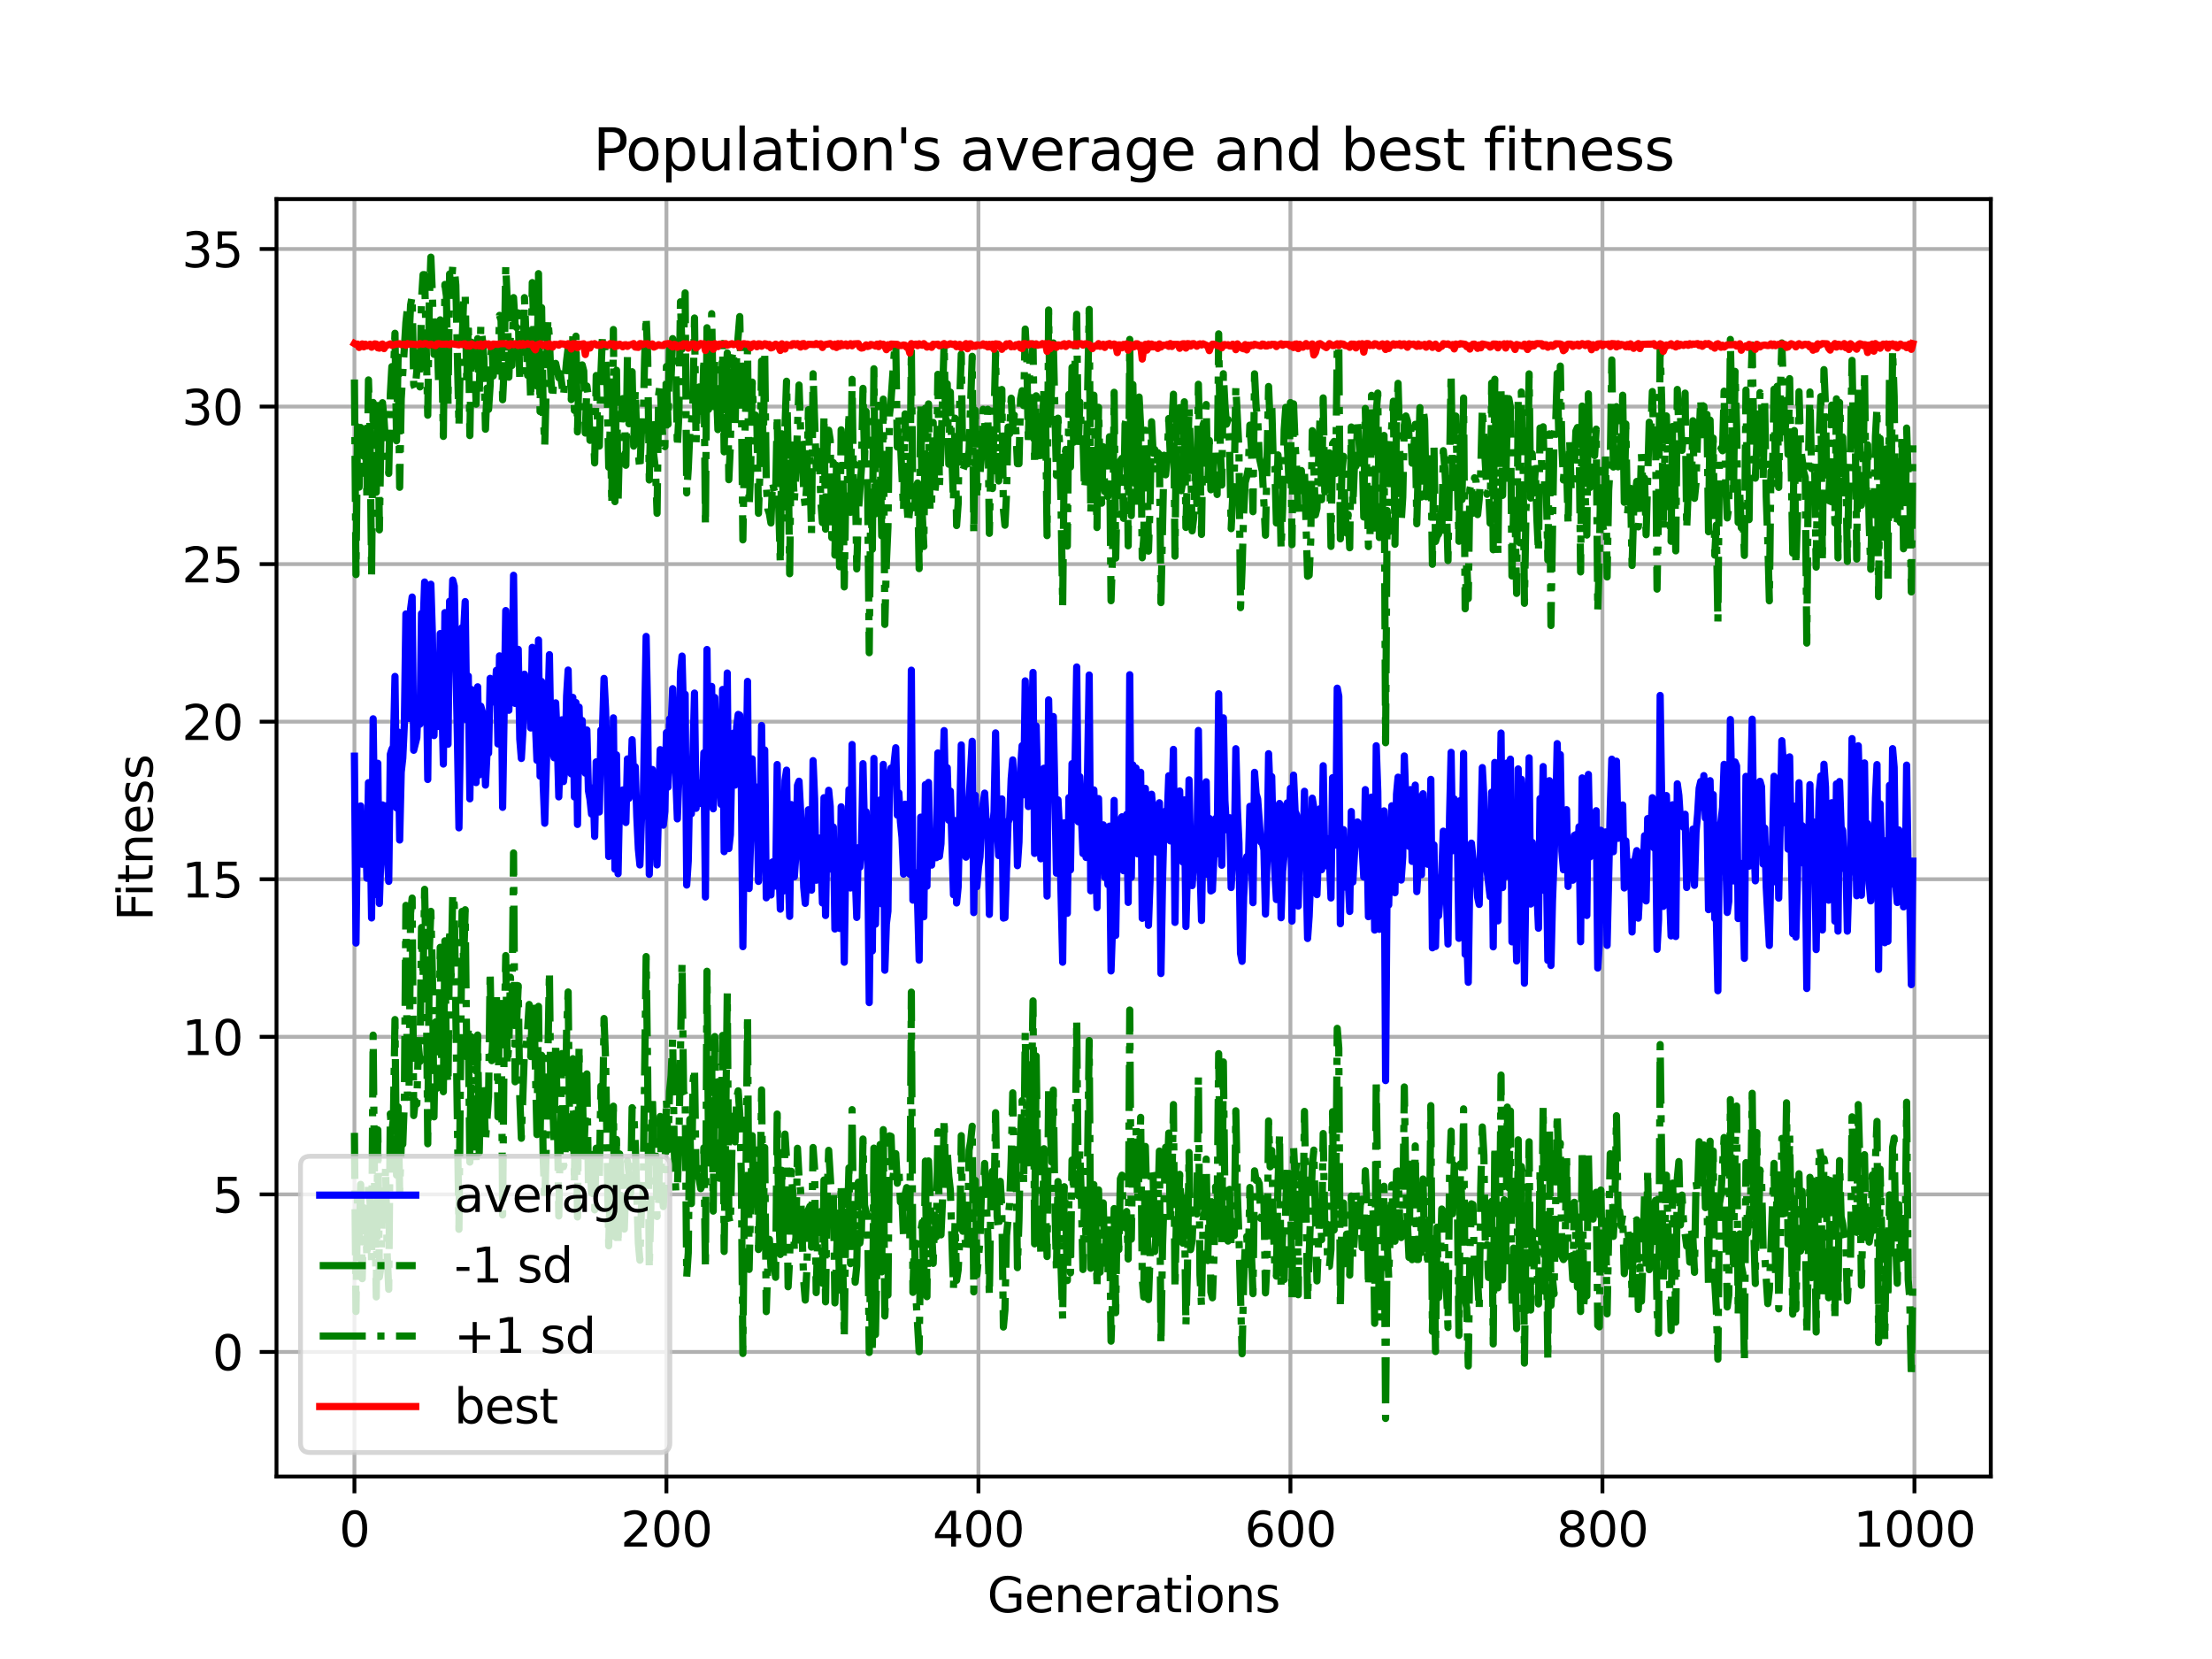 <?xml version="1.0" encoding="utf-8" standalone="no"?>
<!DOCTYPE svg PUBLIC "-//W3C//DTD SVG 1.1//EN"
  "http://www.w3.org/Graphics/SVG/1.1/DTD/svg11.dtd">
<svg xmlns:xlink="http://www.w3.org/1999/xlink" width="460.8pt" height="345.6pt" viewBox="0 0 460.8 345.6" xmlns="http://www.w3.org/2000/svg" version="1.1">
 <defs>
  <style type="text/css">*{stroke-linejoin: round; stroke-linecap: butt}</style>
 </defs>
 <g id="figure_1">
  <g id="patch_1">
   <path d="M 0 345.6 
L 460.8 345.6 
L 460.8 0 
L 0 0 
z
" style="fill: #ffffff"/>
  </g>
  <g id="axes_1">
   <g id="patch_2">
    <path d="M 57.6 307.584 
L 414.72 307.584 
L 414.72 41.472 
L 57.6 41.472 
z
" style="fill: #ffffff"/>
   </g>
   <g id="matplotlib.axis_1">
    <g id="xtick_1">
     <g id="line2d_1">
      <path d="M 73.833 307.584 
L 73.833 41.472 
" clip-path="url(#p4bc33ac401)" style="fill: none; stroke: #b0b0b0; stroke-width: 0.8; stroke-linecap: square"/>
     </g>
     <g id="line2d_2">
      <defs>
       <path id="m2b3b8e81ba" d="M 0 0 
L 0 3.5 
" style="stroke: #000000; stroke-width: 0.8"/>
      </defs>
      <g>
       <use xlink:href="#m2b3b8e81ba" x="73.833" y="307.584" style="stroke: #000000; stroke-width: 0.8"/>
      </g>
     </g>
     <g id="text_1">
      <!-- 0 -->
      <g transform="translate(70.651 322.182) scale(0.1 -0.1)">
       <defs>
        <path id="DejaVuSans-30" d="M 2034 4250 
Q 1547 4250 1301 3770 
Q 1056 3291 1056 2328 
Q 1056 1369 1301 889 
Q 1547 409 2034 409 
Q 2525 409 2770 889 
Q 3016 1369 3016 2328 
Q 3016 3291 2770 3770 
Q 2525 4250 2034 4250 
z
M 2034 4750 
Q 2819 4750 3233 4129 
Q 3647 3509 3647 2328 
Q 3647 1150 3233 529 
Q 2819 -91 2034 -91 
Q 1250 -91 836 529 
Q 422 1150 422 2328 
Q 422 3509 836 4129 
Q 1250 4750 2034 4750 
z
" transform="scale(0.016)"/>
       </defs>
       <use xlink:href="#DejaVuSans-30"/>
      </g>
     </g>
    </g>
    <g id="xtick_2">
     <g id="line2d_3">
      <path d="M 138.829 307.584 
L 138.829 41.472 
" clip-path="url(#p4bc33ac401)" style="fill: none; stroke: #b0b0b0; stroke-width: 0.8; stroke-linecap: square"/>
     </g>
     <g id="line2d_4">
      <g>
       <use xlink:href="#m2b3b8e81ba" x="138.829" y="307.584" style="stroke: #000000; stroke-width: 0.8"/>
      </g>
     </g>
     <g id="text_2">
      <!-- 200 -->
      <g transform="translate(129.285 322.182) scale(0.1 -0.1)">
       <defs>
        <path id="DejaVuSans-32" d="M 1228 531 
L 3431 531 
L 3431 0 
L 469 0 
L 469 531 
Q 828 903 1448 1529 
Q 2069 2156 2228 2338 
Q 2531 2678 2651 2914 
Q 2772 3150 2772 3378 
Q 2772 3750 2511 3984 
Q 2250 4219 1831 4219 
Q 1534 4219 1204 4116 
Q 875 4013 500 3803 
L 500 4441 
Q 881 4594 1212 4672 
Q 1544 4750 1819 4750 
Q 2544 4750 2975 4387 
Q 3406 4025 3406 3419 
Q 3406 3131 3298 2873 
Q 3191 2616 2906 2266 
Q 2828 2175 2409 1742 
Q 1991 1309 1228 531 
z
" transform="scale(0.016)"/>
       </defs>
       <use xlink:href="#DejaVuSans-32"/>
       <use xlink:href="#DejaVuSans-30" x="63.623"/>
       <use xlink:href="#DejaVuSans-30" x="127.246"/>
      </g>
     </g>
    </g>
    <g id="xtick_3">
     <g id="line2d_5">
      <path d="M 203.825 307.584 
L 203.825 41.472 
" clip-path="url(#p4bc33ac401)" style="fill: none; stroke: #b0b0b0; stroke-width: 0.8; stroke-linecap: square"/>
     </g>
     <g id="line2d_6">
      <g>
       <use xlink:href="#m2b3b8e81ba" x="203.825" y="307.584" style="stroke: #000000; stroke-width: 0.8"/>
      </g>
     </g>
     <g id="text_3">
      <!-- 400 -->
      <g transform="translate(194.281 322.182) scale(0.1 -0.1)">
       <defs>
        <path id="DejaVuSans-34" d="M 2419 4116 
L 825 1625 
L 2419 1625 
L 2419 4116 
z
M 2253 4666 
L 3047 4666 
L 3047 1625 
L 3713 1625 
L 3713 1100 
L 3047 1100 
L 3047 0 
L 2419 0 
L 2419 1100 
L 313 1100 
L 313 1709 
L 2253 4666 
z
" transform="scale(0.016)"/>
       </defs>
       <use xlink:href="#DejaVuSans-34"/>
       <use xlink:href="#DejaVuSans-30" x="63.623"/>
       <use xlink:href="#DejaVuSans-30" x="127.246"/>
      </g>
     </g>
    </g>
    <g id="xtick_4">
     <g id="line2d_7">
      <path d="M 268.82 307.584 
L 268.82 41.472 
" clip-path="url(#p4bc33ac401)" style="fill: none; stroke: #b0b0b0; stroke-width: 0.8; stroke-linecap: square"/>
     </g>
     <g id="line2d_8">
      <g>
       <use xlink:href="#m2b3b8e81ba" x="268.82" y="307.584" style="stroke: #000000; stroke-width: 0.8"/>
      </g>
     </g>
     <g id="text_4">
      <!-- 600 -->
      <g transform="translate(259.277 322.182) scale(0.1 -0.1)">
       <defs>
        <path id="DejaVuSans-36" d="M 2113 2584 
Q 1688 2584 1439 2293 
Q 1191 2003 1191 1497 
Q 1191 994 1439 701 
Q 1688 409 2113 409 
Q 2538 409 2786 701 
Q 3034 994 3034 1497 
Q 3034 2003 2786 2293 
Q 2538 2584 2113 2584 
z
M 3366 4563 
L 3366 3988 
Q 3128 4100 2886 4159 
Q 2644 4219 2406 4219 
Q 1781 4219 1451 3797 
Q 1122 3375 1075 2522 
Q 1259 2794 1537 2939 
Q 1816 3084 2150 3084 
Q 2853 3084 3261 2657 
Q 3669 2231 3669 1497 
Q 3669 778 3244 343 
Q 2819 -91 2113 -91 
Q 1303 -91 875 529 
Q 447 1150 447 2328 
Q 447 3434 972 4092 
Q 1497 4750 2381 4750 
Q 2619 4750 2861 4703 
Q 3103 4656 3366 4563 
z
" transform="scale(0.016)"/>
       </defs>
       <use xlink:href="#DejaVuSans-36"/>
       <use xlink:href="#DejaVuSans-30" x="63.623"/>
       <use xlink:href="#DejaVuSans-30" x="127.246"/>
      </g>
     </g>
    </g>
    <g id="xtick_5">
     <g id="line2d_9">
      <path d="M 333.816 307.584 
L 333.816 41.472 
" clip-path="url(#p4bc33ac401)" style="fill: none; stroke: #b0b0b0; stroke-width: 0.8; stroke-linecap: square"/>
     </g>
     <g id="line2d_10">
      <g>
       <use xlink:href="#m2b3b8e81ba" x="333.816" y="307.584" style="stroke: #000000; stroke-width: 0.8"/>
      </g>
     </g>
     <g id="text_5">
      <!-- 800 -->
      <g transform="translate(324.273 322.182) scale(0.1 -0.1)">
       <defs>
        <path id="DejaVuSans-38" d="M 2034 2216 
Q 1584 2216 1326 1975 
Q 1069 1734 1069 1313 
Q 1069 891 1326 650 
Q 1584 409 2034 409 
Q 2484 409 2743 651 
Q 3003 894 3003 1313 
Q 3003 1734 2745 1975 
Q 2488 2216 2034 2216 
z
M 1403 2484 
Q 997 2584 770 2862 
Q 544 3141 544 3541 
Q 544 4100 942 4425 
Q 1341 4750 2034 4750 
Q 2731 4750 3128 4425 
Q 3525 4100 3525 3541 
Q 3525 3141 3298 2862 
Q 3072 2584 2669 2484 
Q 3125 2378 3379 2068 
Q 3634 1759 3634 1313 
Q 3634 634 3220 271 
Q 2806 -91 2034 -91 
Q 1263 -91 848 271 
Q 434 634 434 1313 
Q 434 1759 690 2068 
Q 947 2378 1403 2484 
z
M 1172 3481 
Q 1172 3119 1398 2916 
Q 1625 2713 2034 2713 
Q 2441 2713 2670 2916 
Q 2900 3119 2900 3481 
Q 2900 3844 2670 4047 
Q 2441 4250 2034 4250 
Q 1625 4250 1398 4047 
Q 1172 3844 1172 3481 
z
" transform="scale(0.016)"/>
       </defs>
       <use xlink:href="#DejaVuSans-38"/>
       <use xlink:href="#DejaVuSans-30" x="63.623"/>
       <use xlink:href="#DejaVuSans-30" x="127.246"/>
      </g>
     </g>
    </g>
    <g id="xtick_6">
     <g id="line2d_11">
      <path d="M 398.812 307.584 
L 398.812 41.472 
" clip-path="url(#p4bc33ac401)" style="fill: none; stroke: #b0b0b0; stroke-width: 0.8; stroke-linecap: square"/>
     </g>
     <g id="line2d_12">
      <g>
       <use xlink:href="#m2b3b8e81ba" x="398.812" y="307.584" style="stroke: #000000; stroke-width: 0.8"/>
      </g>
     </g>
     <g id="text_6">
      <!-- 1000 -->
      <g transform="translate(386.087 322.182) scale(0.1 -0.1)">
       <defs>
        <path id="DejaVuSans-31" d="M 794 531 
L 1825 531 
L 1825 4091 
L 703 3866 
L 703 4441 
L 1819 4666 
L 2450 4666 
L 2450 531 
L 3481 531 
L 3481 0 
L 794 0 
L 794 531 
z
" transform="scale(0.016)"/>
       </defs>
       <use xlink:href="#DejaVuSans-31"/>
       <use xlink:href="#DejaVuSans-30" x="63.623"/>
       <use xlink:href="#DejaVuSans-30" x="127.246"/>
       <use xlink:href="#DejaVuSans-30" x="190.869"/>
      </g>
     </g>
    </g>
    <g id="text_7">
     <!-- Generations -->
     <g transform="translate(205.662 335.861) scale(0.1 -0.1)">
      <defs>
       <path id="DejaVuSans-47" d="M 3809 666 
L 3809 1919 
L 2778 1919 
L 2778 2438 
L 4434 2438 
L 4434 434 
Q 4069 175 3628 42 
Q 3188 -91 2688 -91 
Q 1594 -91 976 548 
Q 359 1188 359 2328 
Q 359 3472 976 4111 
Q 1594 4750 2688 4750 
Q 3144 4750 3555 4637 
Q 3966 4525 4313 4306 
L 4313 3634 
Q 3963 3931 3569 4081 
Q 3175 4231 2741 4231 
Q 1884 4231 1454 3753 
Q 1025 3275 1025 2328 
Q 1025 1384 1454 906 
Q 1884 428 2741 428 
Q 3075 428 3337 486 
Q 3600 544 3809 666 
z
" transform="scale(0.016)"/>
       <path id="DejaVuSans-65" d="M 3597 1894 
L 3597 1613 
L 953 1613 
Q 991 1019 1311 708 
Q 1631 397 2203 397 
Q 2534 397 2845 478 
Q 3156 559 3463 722 
L 3463 178 
Q 3153 47 2828 -22 
Q 2503 -91 2169 -91 
Q 1331 -91 842 396 
Q 353 884 353 1716 
Q 353 2575 817 3079 
Q 1281 3584 2069 3584 
Q 2775 3584 3186 3129 
Q 3597 2675 3597 1894 
z
M 3022 2063 
Q 3016 2534 2758 2815 
Q 2500 3097 2075 3097 
Q 1594 3097 1305 2825 
Q 1016 2553 972 2059 
L 3022 2063 
z
" transform="scale(0.016)"/>
       <path id="DejaVuSans-6e" d="M 3513 2113 
L 3513 0 
L 2938 0 
L 2938 2094 
Q 2938 2591 2744 2837 
Q 2550 3084 2163 3084 
Q 1697 3084 1428 2787 
Q 1159 2491 1159 1978 
L 1159 0 
L 581 0 
L 581 3500 
L 1159 3500 
L 1159 2956 
Q 1366 3272 1645 3428 
Q 1925 3584 2291 3584 
Q 2894 3584 3203 3211 
Q 3513 2838 3513 2113 
z
" transform="scale(0.016)"/>
       <path id="DejaVuSans-72" d="M 2631 2963 
Q 2534 3019 2420 3045 
Q 2306 3072 2169 3072 
Q 1681 3072 1420 2755 
Q 1159 2438 1159 1844 
L 1159 0 
L 581 0 
L 581 3500 
L 1159 3500 
L 1159 2956 
Q 1341 3275 1631 3429 
Q 1922 3584 2338 3584 
Q 2397 3584 2469 3576 
Q 2541 3569 2628 3553 
L 2631 2963 
z
" transform="scale(0.016)"/>
       <path id="DejaVuSans-61" d="M 2194 1759 
Q 1497 1759 1228 1600 
Q 959 1441 959 1056 
Q 959 750 1161 570 
Q 1363 391 1709 391 
Q 2188 391 2477 730 
Q 2766 1069 2766 1631 
L 2766 1759 
L 2194 1759 
z
M 3341 1997 
L 3341 0 
L 2766 0 
L 2766 531 
Q 2569 213 2275 61 
Q 1981 -91 1556 -91 
Q 1019 -91 701 211 
Q 384 513 384 1019 
Q 384 1609 779 1909 
Q 1175 2209 1959 2209 
L 2766 2209 
L 2766 2266 
Q 2766 2663 2505 2880 
Q 2244 3097 1772 3097 
Q 1472 3097 1187 3025 
Q 903 2953 641 2809 
L 641 3341 
Q 956 3463 1253 3523 
Q 1550 3584 1831 3584 
Q 2591 3584 2966 3190 
Q 3341 2797 3341 1997 
z
" transform="scale(0.016)"/>
       <path id="DejaVuSans-74" d="M 1172 4494 
L 1172 3500 
L 2356 3500 
L 2356 3053 
L 1172 3053 
L 1172 1153 
Q 1172 725 1289 603 
Q 1406 481 1766 481 
L 2356 481 
L 2356 0 
L 1766 0 
Q 1100 0 847 248 
Q 594 497 594 1153 
L 594 3053 
L 172 3053 
L 172 3500 
L 594 3500 
L 594 4494 
L 1172 4494 
z
" transform="scale(0.016)"/>
       <path id="DejaVuSans-69" d="M 603 3500 
L 1178 3500 
L 1178 0 
L 603 0 
L 603 3500 
z
M 603 4863 
L 1178 4863 
L 1178 4134 
L 603 4134 
L 603 4863 
z
" transform="scale(0.016)"/>
       <path id="DejaVuSans-6f" d="M 1959 3097 
Q 1497 3097 1228 2736 
Q 959 2375 959 1747 
Q 959 1119 1226 758 
Q 1494 397 1959 397 
Q 2419 397 2687 759 
Q 2956 1122 2956 1747 
Q 2956 2369 2687 2733 
Q 2419 3097 1959 3097 
z
M 1959 3584 
Q 2709 3584 3137 3096 
Q 3566 2609 3566 1747 
Q 3566 888 3137 398 
Q 2709 -91 1959 -91 
Q 1206 -91 779 398 
Q 353 888 353 1747 
Q 353 2609 779 3096 
Q 1206 3584 1959 3584 
z
" transform="scale(0.016)"/>
       <path id="DejaVuSans-73" d="M 2834 3397 
L 2834 2853 
Q 2591 2978 2328 3040 
Q 2066 3103 1784 3103 
Q 1356 3103 1142 2972 
Q 928 2841 928 2578 
Q 928 2378 1081 2264 
Q 1234 2150 1697 2047 
L 1894 2003 
Q 2506 1872 2764 1633 
Q 3022 1394 3022 966 
Q 3022 478 2636 193 
Q 2250 -91 1575 -91 
Q 1294 -91 989 -36 
Q 684 19 347 128 
L 347 722 
Q 666 556 975 473 
Q 1284 391 1588 391 
Q 1994 391 2212 530 
Q 2431 669 2431 922 
Q 2431 1156 2273 1281 
Q 2116 1406 1581 1522 
L 1381 1569 
Q 847 1681 609 1914 
Q 372 2147 372 2553 
Q 372 3047 722 3315 
Q 1072 3584 1716 3584 
Q 2034 3584 2315 3537 
Q 2597 3491 2834 3397 
z
" transform="scale(0.016)"/>
      </defs>
      <use xlink:href="#DejaVuSans-47"/>
      <use xlink:href="#DejaVuSans-65" x="77.49"/>
      <use xlink:href="#DejaVuSans-6e" x="139.014"/>
      <use xlink:href="#DejaVuSans-65" x="202.393"/>
      <use xlink:href="#DejaVuSans-72" x="263.916"/>
      <use xlink:href="#DejaVuSans-61" x="305.029"/>
      <use xlink:href="#DejaVuSans-74" x="366.309"/>
      <use xlink:href="#DejaVuSans-69" x="405.518"/>
      <use xlink:href="#DejaVuSans-6f" x="433.301"/>
      <use xlink:href="#DejaVuSans-6e" x="494.482"/>
      <use xlink:href="#DejaVuSans-73" x="557.861"/>
     </g>
    </g>
   </g>
   <g id="matplotlib.axis_2">
    <g id="ytick_1">
     <g id="line2d_13">
      <path d="M 57.6 281.632 
L 414.72 281.632 
" clip-path="url(#p4bc33ac401)" style="fill: none; stroke: #b0b0b0; stroke-width: 0.8; stroke-linecap: square"/>
     </g>
     <g id="line2d_14">
      <defs>
       <path id="mf7ff8a4fdf" d="M 0 0 
L -3.5 0 
" style="stroke: #000000; stroke-width: 0.8"/>
      </defs>
      <g>
       <use xlink:href="#mf7ff8a4fdf" x="57.6" y="281.632" style="stroke: #000000; stroke-width: 0.8"/>
      </g>
     </g>
     <g id="text_8">
      <!-- 0 -->
      <g transform="translate(44.237 285.431) scale(0.1 -0.1)">
       <use xlink:href="#DejaVuSans-30"/>
      </g>
     </g>
    </g>
    <g id="ytick_2">
     <g id="line2d_15">
      <path d="M 57.6 248.809 
L 414.72 248.809 
" clip-path="url(#p4bc33ac401)" style="fill: none; stroke: #b0b0b0; stroke-width: 0.8; stroke-linecap: square"/>
     </g>
     <g id="line2d_16">
      <g>
       <use xlink:href="#mf7ff8a4fdf" x="57.6" y="248.809" style="stroke: #000000; stroke-width: 0.8"/>
      </g>
     </g>
     <g id="text_9">
      <!-- 5 -->
      <g transform="translate(44.237 252.608) scale(0.1 -0.1)">
       <defs>
        <path id="DejaVuSans-35" d="M 691 4666 
L 3169 4666 
L 3169 4134 
L 1269 4134 
L 1269 2991 
Q 1406 3038 1543 3061 
Q 1681 3084 1819 3084 
Q 2600 3084 3056 2656 
Q 3513 2228 3513 1497 
Q 3513 744 3044 326 
Q 2575 -91 1722 -91 
Q 1428 -91 1123 -41 
Q 819 9 494 109 
L 494 744 
Q 775 591 1075 516 
Q 1375 441 1709 441 
Q 2250 441 2565 725 
Q 2881 1009 2881 1497 
Q 2881 1984 2565 2268 
Q 2250 2553 1709 2553 
Q 1456 2553 1204 2497 
Q 953 2441 691 2322 
L 691 4666 
z
" transform="scale(0.016)"/>
       </defs>
       <use xlink:href="#DejaVuSans-35"/>
      </g>
     </g>
    </g>
    <g id="ytick_3">
     <g id="line2d_17">
      <path d="M 57.6 215.987 
L 414.72 215.987 
" clip-path="url(#p4bc33ac401)" style="fill: none; stroke: #b0b0b0; stroke-width: 0.8; stroke-linecap: square"/>
     </g>
     <g id="line2d_18">
      <g>
       <use xlink:href="#mf7ff8a4fdf" x="57.6" y="215.987" style="stroke: #000000; stroke-width: 0.8"/>
      </g>
     </g>
     <g id="text_10">
      <!-- 10 -->
      <g transform="translate(37.875 219.786) scale(0.1 -0.1)">
       <use xlink:href="#DejaVuSans-31"/>
       <use xlink:href="#DejaVuSans-30" x="63.623"/>
      </g>
     </g>
    </g>
    <g id="ytick_4">
     <g id="line2d_19">
      <path d="M 57.6 183.164 
L 414.72 183.164 
" clip-path="url(#p4bc33ac401)" style="fill: none; stroke: #b0b0b0; stroke-width: 0.8; stroke-linecap: square"/>
     </g>
     <g id="line2d_20">
      <g>
       <use xlink:href="#mf7ff8a4fdf" x="57.6" y="183.164" style="stroke: #000000; stroke-width: 0.8"/>
      </g>
     </g>
     <g id="text_11">
      <!-- 15 -->
      <g transform="translate(37.875 186.964) scale(0.1 -0.1)">
       <use xlink:href="#DejaVuSans-31"/>
       <use xlink:href="#DejaVuSans-35" x="63.623"/>
      </g>
     </g>
    </g>
    <g id="ytick_5">
     <g id="line2d_21">
      <path d="M 57.6 150.342 
L 414.72 150.342 
" clip-path="url(#p4bc33ac401)" style="fill: none; stroke: #b0b0b0; stroke-width: 0.8; stroke-linecap: square"/>
     </g>
     <g id="line2d_22">
      <g>
       <use xlink:href="#mf7ff8a4fdf" x="57.6" y="150.342" style="stroke: #000000; stroke-width: 0.8"/>
      </g>
     </g>
     <g id="text_12">
      <!-- 20 -->
      <g transform="translate(37.875 154.141) scale(0.1 -0.1)">
       <use xlink:href="#DejaVuSans-32"/>
       <use xlink:href="#DejaVuSans-30" x="63.623"/>
      </g>
     </g>
    </g>
    <g id="ytick_6">
     <g id="line2d_23">
      <path d="M 57.6 117.52 
L 414.72 117.52 
" clip-path="url(#p4bc33ac401)" style="fill: none; stroke: #b0b0b0; stroke-width: 0.8; stroke-linecap: square"/>
     </g>
     <g id="line2d_24">
      <g>
       <use xlink:href="#mf7ff8a4fdf" x="57.6" y="117.52" style="stroke: #000000; stroke-width: 0.8"/>
      </g>
     </g>
     <g id="text_13">
      <!-- 25 -->
      <g transform="translate(37.875 121.319) scale(0.1 -0.1)">
       <use xlink:href="#DejaVuSans-32"/>
       <use xlink:href="#DejaVuSans-35" x="63.623"/>
      </g>
     </g>
    </g>
    <g id="ytick_7">
     <g id="line2d_25">
      <path d="M 57.6 84.697 
L 414.72 84.697 
" clip-path="url(#p4bc33ac401)" style="fill: none; stroke: #b0b0b0; stroke-width: 0.8; stroke-linecap: square"/>
     </g>
     <g id="line2d_26">
      <g>
       <use xlink:href="#mf7ff8a4fdf" x="57.6" y="84.697" style="stroke: #000000; stroke-width: 0.8"/>
      </g>
     </g>
     <g id="text_14">
      <!-- 30 -->
      <g transform="translate(37.875 88.496) scale(0.1 -0.1)">
       <defs>
        <path id="DejaVuSans-33" d="M 2597 2516 
Q 3050 2419 3304 2112 
Q 3559 1806 3559 1356 
Q 3559 666 3084 287 
Q 2609 -91 1734 -91 
Q 1441 -91 1130 -33 
Q 819 25 488 141 
L 488 750 
Q 750 597 1062 519 
Q 1375 441 1716 441 
Q 2309 441 2620 675 
Q 2931 909 2931 1356 
Q 2931 1769 2642 2001 
Q 2353 2234 1838 2234 
L 1294 2234 
L 1294 2753 
L 1863 2753 
Q 2328 2753 2575 2939 
Q 2822 3125 2822 3475 
Q 2822 3834 2567 4026 
Q 2313 4219 1838 4219 
Q 1578 4219 1281 4162 
Q 984 4106 628 3988 
L 628 4550 
Q 988 4650 1302 4700 
Q 1616 4750 1894 4750 
Q 2613 4750 3031 4423 
Q 3450 4097 3450 3541 
Q 3450 3153 3228 2886 
Q 3006 2619 2597 2516 
z
" transform="scale(0.016)"/>
       </defs>
       <use xlink:href="#DejaVuSans-33"/>
       <use xlink:href="#DejaVuSans-30" x="63.623"/>
      </g>
     </g>
    </g>
    <g id="ytick_8">
     <g id="line2d_27">
      <path d="M 57.6 51.875 
L 414.72 51.875 
" clip-path="url(#p4bc33ac401)" style="fill: none; stroke: #b0b0b0; stroke-width: 0.8; stroke-linecap: square"/>
     </g>
     <g id="line2d_28">
      <g>
       <use xlink:href="#mf7ff8a4fdf" x="57.6" y="51.875" style="stroke: #000000; stroke-width: 0.8"/>
      </g>
     </g>
     <g id="text_15">
      <!-- 35 -->
      <g transform="translate(37.875 55.674) scale(0.1 -0.1)">
       <use xlink:href="#DejaVuSans-33"/>
       <use xlink:href="#DejaVuSans-35" x="63.623"/>
      </g>
     </g>
    </g>
    <g id="text_16">
     <!-- Fitness -->
     <g transform="translate(31.795 191.845) rotate(-90) scale(0.1 -0.1)">
      <defs>
       <path id="DejaVuSans-46" d="M 628 4666 
L 3309 4666 
L 3309 4134 
L 1259 4134 
L 1259 2759 
L 3109 2759 
L 3109 2228 
L 1259 2228 
L 1259 0 
L 628 0 
L 628 4666 
z
" transform="scale(0.016)"/>
      </defs>
      <use xlink:href="#DejaVuSans-46"/>
      <use xlink:href="#DejaVuSans-69" x="50.27"/>
      <use xlink:href="#DejaVuSans-74" x="78.053"/>
      <use xlink:href="#DejaVuSans-6e" x="117.262"/>
      <use xlink:href="#DejaVuSans-65" x="180.641"/>
      <use xlink:href="#DejaVuSans-73" x="242.164"/>
      <use xlink:href="#DejaVuSans-73" x="294.264"/>
     </g>
    </g>
   </g>
   <g id="line2d_29">
    <path d="M 73.833 157.522 
L 74.158 196.453 
L 74.483 169.341 
L 74.808 179.902 
L 75.133 167.887 
L 75.458 180.043 
L 75.783 173.328 
L 76.108 170.641 
L 76.433 182.958 
L 76.758 163.046 
L 77.083 169.989 
L 77.408 191.225 
L 77.732 149.736 
L 78.057 174.204 
L 78.382 186.36 
L 78.707 159 
L 79.032 188.209 
L 79.682 167.679 
L 80.007 169.705 
L 80.332 167.863 
L 80.657 177.683 
L 80.982 183.609 
L 81.307 157.143 
L 81.632 156.086 
L 81.957 155.512 
L 82.282 140.91 
L 82.607 168.314 
L 82.932 152.481 
L 83.257 174.996 
L 83.582 160.844 
L 83.907 157.951 
L 84.232 150.97 
L 84.557 127.891 
L 84.882 146.32 
L 85.207 149.66 
L 85.532 126.881 
L 85.857 124.373 
L 86.182 156.291 
L 86.832 153.684 
L 87.157 145.623 
L 87.482 150.871 
L 87.807 127.81 
L 88.132 130.522 
L 88.457 121.242 
L 88.782 137.482 
L 89.107 162.384 
L 89.432 130.437 
L 89.757 121.709 
L 90.082 132.273 
L 90.407 153.237 
L 90.732 140.195 
L 91.057 148.042 
L 91.382 151.333 
L 91.707 131.985 
L 92.357 159.167 
L 92.682 127.623 
L 93.331 155.044 
L 93.656 125.245 
L 93.981 131.94 
L 94.306 120.842 
L 94.631 122.1 
L 95.281 153.564 
L 95.606 172.456 
L 96.256 130.744 
L 96.581 131.432 
L 96.906 125.322 
L 97.231 149.956 
L 97.556 140.834 
L 97.881 166.413 
L 98.206 143.633 
L 98.531 150.507 
L 98.856 150.428 
L 99.181 163.033 
L 99.506 143.074 
L 99.831 161.428 
L 100.156 147.112 
L 100.481 148.264 
L 100.806 151.622 
L 101.131 163.554 
L 101.456 156.825 
L 101.781 156.902 
L 102.106 141.312 
L 102.431 145.768 
L 102.756 146.236 
L 103.081 145.42 
L 103.406 139.641 
L 103.731 154.98 
L 104.056 136.629 
L 104.381 136.978 
L 104.706 168.186 
L 105.356 127.195 
L 105.681 142.484 
L 106.006 147.968 
L 106.331 136.691 
L 106.656 143.34 
L 106.981 119.842 
L 107.306 146.532 
L 107.956 135.269 
L 108.281 153.968 
L 108.606 158.004 
L 108.931 152.377 
L 109.255 140.443 
L 109.58 144.384 
L 109.905 146.399 
L 110.23 141.492 
L 110.555 151.651 
L 110.88 134.86 
L 111.205 138.765 
L 111.53 150.691 
L 111.855 158.391 
L 112.18 133.323 
L 112.505 161.686 
L 112.83 141.962 
L 113.155 163.535 
L 113.48 171.501 
L 114.455 136.378 
L 114.78 155.843 
L 115.105 155.943 
L 115.43 157.851 
L 115.755 146.417 
L 116.08 153.846 
L 116.405 166.003 
L 116.73 156.228 
L 117.055 149.946 
L 117.38 162.822 
L 117.705 160.044 
L 118.03 144.997 
L 118.355 139.585 
L 118.68 155.412 
L 119.005 161.212 
L 119.33 145.276 
L 119.655 166.032 
L 119.98 146.351 
L 120.305 171.746 
L 120.63 147.299 
L 120.955 159.698 
L 121.28 150.086 
L 121.605 159.05 
L 121.93 161.063 
L 122.255 152.064 
L 122.58 164.694 
L 122.905 166.51 
L 123.23 169.587 
L 123.555 164.127 
L 123.88 174.238 
L 124.205 158.706 
L 124.53 165.551 
L 124.855 169.149 
L 125.179 152.07 
L 125.504 152.231 
L 125.829 141.328 
L 126.154 147.729 
L 126.479 160.119 
L 126.804 178.428 
L 127.129 167.592 
L 127.454 178.216 
L 127.779 149.54 
L 128.104 181.072 
L 128.429 157.247 
L 128.754 182.013 
L 129.079 165.686 
L 129.404 166.296 
L 129.729 164.561 
L 130.054 170.444 
L 130.379 171.344 
L 130.704 158.099 
L 131.029 166.312 
L 131.354 163.658 
L 131.679 154.097 
L 132.004 162.107 
L 132.329 159.735 
L 132.654 170.079 
L 132.979 176.854 
L 133.304 180.188 
L 133.629 170.623 
L 133.954 169.649 
L 134.604 132.581 
L 134.929 149.2 
L 135.254 182.151 
L 135.904 160.299 
L 136.229 168.478 
L 136.554 168.422 
L 136.879 180.177 
L 137.529 156.17 
L 137.854 167.653 
L 138.179 171.896 
L 138.504 169.038 
L 138.829 152.614 
L 139.154 163.978 
L 139.479 149.768 
L 139.804 151.35 
L 140.129 143.462 
L 140.454 156.569 
L 140.779 161.89 
L 141.103 170.592 
L 141.428 161.946 
L 141.753 140.049 
L 142.078 136.673 
L 142.403 149.299 
L 142.728 144.636 
L 143.053 184.374 
L 143.378 179.312 
L 143.703 161.658 
L 144.028 169.527 
L 144.678 144.383 
L 145.003 168.391 
L 145.328 163.818 
L 145.653 163.141 
L 145.978 167.381 
L 146.303 166.588 
L 146.628 156.821 
L 146.953 186.868 
L 147.278 135.3 
L 147.603 162.548 
L 148.253 142.993 
L 148.578 168.492 
L 148.903 145.299 
L 149.228 157.811 
L 149.553 157.415 
L 150.203 167.558 
L 150.528 143.63 
L 150.853 177.416 
L 151.503 140.199 
L 151.828 176.778 
L 152.153 173.878 
L 152.478 156.994 
L 152.803 152.716 
L 153.128 163.55 
L 153.453 151.397 
L 153.778 148.832 
L 154.103 148.98 
L 154.428 163.182 
L 154.753 197.209 
L 155.078 170.913 
L 155.403 163.737 
L 155.728 141.947 
L 156.053 185.099 
L 156.378 174.615 
L 156.703 158.091 
L 157.027 169.503 
L 157.677 163.97 
L 158.002 183.616 
L 158.327 173.841 
L 158.652 151.129 
L 158.977 175.734 
L 159.302 156.233 
L 159.627 187.032 
L 160.277 182.602 
L 160.602 186.441 
L 160.927 179.553 
L 161.252 182.84 
L 161.577 184.585 
L 161.902 159.263 
L 162.227 179.1 
L 162.552 189.395 
L 162.877 167.08 
L 163.202 185.611 
L 163.527 162.613 
L 163.852 160.437 
L 164.177 181.15 
L 164.502 190.899 
L 164.827 167.6 
L 165.152 173.651 
L 165.477 182.648 
L 165.802 177.995 
L 166.127 163.603 
L 166.452 162.74 
L 167.102 174.995 
L 167.427 184.843 
L 167.752 188.187 
L 168.077 182.623 
L 168.402 168.687 
L 168.727 174.814 
L 169.052 185.438 
L 169.377 158.455 
L 169.702 166.366 
L 170.027 183.371 
L 170.352 175.453 
L 170.677 174.582 
L 171.002 178.432 
L 171.327 188.097 
L 171.652 166.177 
L 171.977 190.717 
L 172.302 171.103 
L 172.627 164.629 
L 172.951 168.011 
L 173.276 181.106 
L 173.601 172.28 
L 173.926 193.531 
L 174.251 179.572 
L 174.576 178.337 
L 174.901 193.404 
L 175.226 168.069 
L 175.551 178.643 
L 175.876 200.45 
L 176.201 177.157 
L 176.526 177.698 
L 176.851 164.504 
L 177.176 184.983 
L 177.501 155.093 
L 177.826 181.504 
L 178.151 181.918 
L 178.476 191.114 
L 178.801 176.59 
L 179.126 180.644 
L 179.451 176.97 
L 179.776 159.086 
L 180.101 173.419 
L 180.426 169.095 
L 180.751 177.723 
L 181.076 208.861 
L 181.401 181.93 
L 181.726 198.091 
L 182.051 157.996 
L 182.376 192.528 
L 182.701 178.132 
L 183.026 169.17 
L 183.351 166.641 
L 183.676 188.296 
L 184.001 159.234 
L 184.326 202.118 
L 184.651 192.418 
L 184.976 189.807 
L 185.301 161.488 
L 185.626 160.002 
L 185.951 161.89 
L 186.601 155.77 
L 186.926 169.813 
L 187.251 165.178 
L 187.576 171.197 
L 187.901 174.469 
L 188.226 182.095 
L 188.55 167.528 
L 188.875 175.722 
L 189.2 180.797 
L 189.525 182.131 
L 189.85 139.613 
L 190.175 187.517 
L 190.5 181.695 
L 190.825 186.02 
L 191.15 188.02 
L 191.475 200.019 
L 191.8 170.223 
L 192.45 190.985 
L 192.775 163.447 
L 193.1 184.61 
L 193.425 162.991 
L 193.75 177.615 
L 194.075 180.222 
L 194.4 175.591 
L 194.725 177.9 
L 195.05 178.676 
L 195.375 156.854 
L 195.7 178.403 
L 196.025 175.749 
L 196.675 152.197 
L 197 167.833 
L 197.325 159.926 
L 197.65 170.879 
L 197.975 164.798 
L 198.625 186.39 
L 198.95 170.936 
L 199.275 188.103 
L 199.6 184.779 
L 200.25 155.178 
L 200.575 177.239 
L 200.9 176.245 
L 201.225 178.568 
L 201.55 177.371 
L 201.875 166.771 
L 202.525 154.419 
L 202.85 190.108 
L 203.175 165.685 
L 203.5 184.712 
L 203.825 180.728 
L 204.15 178.53 
L 204.474 171.38 
L 204.799 167.445 
L 205.124 165.22 
L 205.449 171.391 
L 205.774 171.116 
L 206.099 190.495 
L 206.424 172.291 
L 206.749 172.883 
L 207.074 169.137 
L 207.399 152.68 
L 207.724 172.763 
L 208.049 178.235 
L 208.374 170.288 
L 208.699 166.429 
L 209.024 191.249 
L 209.349 191.16 
L 209.999 171.332 
L 210.324 170.503 
L 210.649 162.234 
L 210.974 158.307 
L 211.299 166.197 
L 211.624 163.776 
L 211.949 180.337 
L 212.274 175.398 
L 212.599 160.027 
L 212.924 155.337 
L 213.249 165.556 
L 213.574 141.841 
L 214.224 168.016 
L 214.549 148.684 
L 214.874 151.239 
L 215.199 140.076 
L 215.524 177.781 
L 215.849 151.218 
L 216.174 163.35 
L 216.824 178.9 
L 217.149 173.809 
L 217.474 160.039 
L 217.799 167.113 
L 218.124 186.67 
L 218.449 145.797 
L 218.774 161.061 
L 219.099 160.34 
L 219.424 149.264 
L 220.074 181.892 
L 220.398 166.626 
L 220.723 173.03 
L 221.373 200.452 
L 221.698 171.411 
L 222.023 173.635 
L 222.348 190.258 
L 222.673 166.161 
L 222.998 181.223 
L 223.323 159.09 
L 223.648 170.25 
L 223.973 157.924 
L 224.298 138.932 
L 224.623 171.185 
L 224.948 161.793 
L 225.598 177.818 
L 225.923 175.637 
L 226.248 178.63 
L 226.898 140.615 
L 227.223 185.573 
L 227.873 164.548 
L 228.198 174.83 
L 228.523 189.08 
L 228.848 166.359 
L 229.173 181.361 
L 229.498 181.162 
L 229.823 171.828 
L 230.148 182.785 
L 230.473 178.803 
L 230.798 184.295 
L 231.123 172.102 
L 231.448 202.265 
L 231.773 192.771 
L 232.098 166.743 
L 232.423 194.86 
L 232.748 175.879 
L 233.073 180.267 
L 233.398 170.774 
L 233.723 170.148 
L 234.048 181.383 
L 234.373 172.055 
L 234.698 169.658 
L 235.023 187.985 
L 235.348 140.554 
L 235.673 182.779 
L 235.998 159.352 
L 236.322 173.435 
L 236.647 159.988 
L 236.972 177.873 
L 237.297 163.334 
L 237.622 160.874 
L 237.947 191.299 
L 238.272 191.104 
L 238.597 164.223 
L 238.922 171.779 
L 239.247 192.764 
L 239.572 183.623 
L 239.897 165.456 
L 240.222 169.78 
L 240.547 177.174 
L 240.872 177.521 
L 241.522 167.226 
L 241.847 202.809 
L 242.172 183.7 
L 242.497 171.129 
L 242.822 168.952 
L 243.147 170.506 
L 243.472 161.605 
L 243.797 175.175 
L 244.122 167.519 
L 244.447 156.111 
L 244.772 192.153 
L 245.097 168.851 
L 245.422 177.694 
L 245.747 164.77 
L 246.072 177.32 
L 246.397 179.593 
L 246.722 166.634 
L 247.047 193.007 
L 247.372 181.27 
L 247.697 162.456 
L 248.022 177.568 
L 248.347 184.488 
L 248.997 174.383 
L 249.322 178.891 
L 249.647 152.169 
L 249.972 179.766 
L 250.297 191.747 
L 250.622 171.243 
L 250.947 169.933 
L 251.272 162.859 
L 251.597 182.185 
L 251.922 170.485 
L 252.246 185.602 
L 252.571 185.415 
L 253.221 170.512 
L 253.546 177.87 
L 253.871 144.522 
L 254.196 168.859 
L 254.521 180.247 
L 254.846 149.536 
L 255.171 166.757 
L 255.496 172.347 
L 255.821 172.971 
L 256.146 170.344 
L 256.471 184.894 
L 256.796 178.968 
L 257.121 178.357 
L 257.446 155.972 
L 257.771 168.472 
L 258.096 175.616 
L 258.421 198.602 
L 258.746 200.267 
L 259.071 186.927 
L 259.396 180.187 
L 259.721 178.445 
L 260.046 180.515 
L 260.371 167.971 
L 261.021 188.049 
L 261.346 160.891 
L 261.671 165.334 
L 261.996 166.446 
L 262.646 175.418 
L 262.971 175.643 
L 263.296 177.023 
L 263.621 190.415 
L 263.946 179.445 
L 264.271 157.008 
L 264.596 165.636 
L 264.921 161.78 
L 265.246 175.75 
L 265.896 187.392 
L 266.221 170.874 
L 266.546 167.375 
L 266.871 191.185 
L 267.196 181.446 
L 267.521 178.009 
L 267.846 167.981 
L 268.17 167.246 
L 268.495 174.875 
L 268.82 164.224 
L 269.145 191.888 
L 269.47 161.473 
L 269.795 168.994 
L 270.12 169.787 
L 270.445 188.753 
L 270.77 172.431 
L 271.095 171.259 
L 271.42 179.071 
L 271.745 164.837 
L 272.395 195.504 
L 272.72 190.903 
L 273.045 182.612 
L 273.37 166.273 
L 273.695 168.298 
L 274.02 180.882 
L 274.345 186.371 
L 274.995 168.463 
L 275.32 181.177 
L 275.645 159.514 
L 275.97 178.639 
L 276.295 174.62 
L 276.62 180.494 
L 276.945 179.065 
L 277.27 187.065 
L 277.595 162.012 
L 277.92 174.092 
L 278.245 176.041 
L 278.57 143.361 
L 278.895 145.052 
L 279.22 192.433 
L 279.545 175.257 
L 279.87 172.828 
L 280.195 184.794 
L 280.845 183.136 
L 281.17 189.872 
L 281.495 169.056 
L 281.82 183.75 
L 282.47 172.653 
L 282.795 171.231 
L 283.12 173.937 
L 283.445 173.182 
L 283.769 176.672 
L 284.094 182.705 
L 284.419 164.489 
L 284.744 174.382 
L 285.069 190.965 
L 285.394 186.024 
L 285.719 166.053 
L 286.044 172.949 
L 286.369 193.751 
L 286.694 155.351 
L 287.019 164.841 
L 287.344 193.596 
L 287.669 184.18 
L 287.994 185.794 
L 288.319 168.917 
L 288.644 225.107 
L 288.969 182.448 
L 289.294 188.521 
L 289.619 174.815 
L 289.944 167.854 
L 290.269 168.875 
L 290.594 185.977 
L 290.919 165.444 
L 291.244 161.897 
L 291.894 183.333 
L 292.219 178.506 
L 292.544 157.476 
L 292.869 167.161 
L 293.194 170.85 
L 293.519 176.318 
L 293.844 164.487 
L 294.169 179.45 
L 294.494 177.555 
L 294.819 163.554 
L 295.144 185.742 
L 295.469 179.947 
L 295.794 165.977 
L 296.119 182.227 
L 296.444 165.348 
L 296.769 173.809 
L 297.094 179.042 
L 297.419 180.048 
L 297.744 179.446 
L 298.069 162.358 
L 298.394 197.452 
L 298.719 176.012 
L 299.044 197.175 
L 299.369 183.674 
L 299.693 190.765 
L 300.343 181.943 
L 300.668 173.147 
L 301.318 186.653 
L 301.643 196.66 
L 301.968 170.141 
L 302.293 156.729 
L 302.618 177.216 
L 302.943 166.428 
L 303.268 169.064 
L 303.593 174.103 
L 303.918 195.472 
L 304.243 166.76 
L 304.568 178.517 
L 304.893 156.954 
L 305.218 198.816 
L 305.543 194.701 
L 305.868 204.63 
L 306.193 182.018 
L 306.518 175.642 
L 307.168 182.028 
L 307.493 182.429 
L 307.818 186.908 
L 308.143 188.408 
L 308.793 159.899 
L 309.118 166.079 
L 309.443 178.515 
L 310.418 186.776 
L 310.743 165.029 
L 311.068 197.251 
L 311.393 158.831 
L 312.043 191.83 
L 312.693 152.704 
L 313.018 184.9 
L 313.343 165.805 
L 313.668 182.626 
L 313.993 158.919 
L 314.318 165.244 
L 314.643 158.144 
L 314.968 196.201 
L 315.293 183.274 
L 315.617 185.781 
L 315.942 200.193 
L 316.267 160.179 
L 316.592 190.636 
L 316.917 162.327 
L 317.242 168.181 
L 317.567 204.825 
L 317.892 181.445 
L 318.217 179.77 
L 318.542 157.868 
L 318.867 188.332 
L 319.192 175.478 
L 319.517 183.754 
L 319.842 178.357 
L 320.492 193.363 
L 320.817 166.361 
L 321.142 177.676 
L 321.467 159.692 
L 321.792 185.547 
L 322.117 178.462 
L 322.442 200.071 
L 322.767 162.629 
L 323.092 201.129 
L 323.417 187.604 
L 324.067 170.116 
L 324.392 154.909 
L 324.717 166.228 
L 325.042 157.201 
L 325.367 177.334 
L 325.692 181.19 
L 326.017 178.863 
L 326.342 168.675 
L 326.667 184.66 
L 326.992 176.096 
L 327.317 181.746 
L 327.642 183.367 
L 327.967 174.026 
L 328.292 173.865 
L 328.617 178.601 
L 328.942 172.231 
L 329.267 196.181 
L 329.592 162.056 
L 329.917 186.962 
L 330.242 185.621 
L 330.567 190.711 
L 330.892 161.331 
L 331.217 178.519 
L 331.541 174.158 
L 331.866 172.372 
L 332.191 172.569 
L 332.516 168.886 
L 332.841 201.667 
L 333.166 196.568 
L 333.491 172.963 
L 333.816 186.846 
L 334.141 187.476 
L 334.466 173.305 
L 334.791 196.945 
L 335.441 168.637 
L 335.766 158.152 
L 336.091 177.43 
L 336.416 169.712 
L 336.741 158.572 
L 337.066 174.642 
L 337.391 173.015 
L 337.716 173.307 
L 338.041 167.692 
L 338.366 184.983 
L 338.691 175.163 
L 339.016 181.714 
L 339.341 181.087 
L 339.666 179.587 
L 339.991 194.15 
L 340.316 180.584 
L 340.966 177.199 
L 341.291 191.269 
L 341.616 184.969 
L 341.941 182.816 
L 342.266 181.798 
L 342.591 174.095 
L 342.916 187.683 
L 343.241 170.522 
L 343.566 176.228 
L 343.891 174.749 
L 344.216 166.179 
L 344.541 176.64 
L 344.866 169.811 
L 345.191 197.758 
L 345.516 191.544 
L 345.841 144.873 
L 346.491 188.825 
L 347.141 165.724 
L 347.79 185.653 
L 348.115 194.967 
L 348.44 167.647 
L 348.765 173.765 
L 349.09 195.092 
L 349.415 163.283 
L 349.74 165.692 
L 350.065 170.885 
L 350.39 171.39 
L 350.715 172.346 
L 351.04 169.625 
L 351.365 184.879 
L 351.69 180.089 
L 352.015 178.469 
L 352.34 179.163 
L 352.665 172.724 
L 352.99 184.432 
L 353.315 173.356 
L 353.64 169.588 
L 353.965 164.199 
L 354.29 162.805 
L 354.615 168.2 
L 354.94 161.574 
L 355.265 170.447 
L 355.59 167.969 
L 355.915 189.498 
L 356.24 162.624 
L 356.565 177.491 
L 356.89 165.52 
L 357.215 191.352 
L 357.54 190.979 
L 357.865 206.392 
L 358.19 172.789 
L 358.515 171.115 
L 358.84 168.23 
L 359.165 159.221 
L 359.49 177.96 
L 359.815 190.081 
L 360.14 187.741 
L 360.465 149.89 
L 361.115 183.512 
L 361.44 158.735 
L 361.765 159.544 
L 362.09 191.353 
L 362.415 179.784 
L 362.74 186.771 
L 363.065 186.192 
L 363.389 199.641 
L 363.714 161.73 
L 364.039 180.253 
L 364.364 180.437 
L 365.014 149.815 
L 365.339 173.924 
L 365.664 183.496 
L 365.989 163.975 
L 366.314 176.597 
L 366.639 162.761 
L 366.964 163.916 
L 367.289 180.006 
L 367.614 172.492 
L 367.939 184.855 
L 368.589 196.956 
L 368.914 179.478 
L 369.239 176.072 
L 369.564 161.717 
L 369.889 183.713 
L 370.214 162.24 
L 370.539 187.097 
L 371.189 154.299 
L 371.514 159.403 
L 371.839 171.41 
L 372.164 157.87 
L 372.489 176.889 
L 372.814 157.666 
L 373.464 194.501 
L 373.789 167.929 
L 374.114 195.209 
L 374.439 183.096 
L 374.764 163.058 
L 375.089 176.826 
L 375.414 171.979 
L 375.739 179.873 
L 376.064 176.435 
L 376.389 205.926 
L 376.714 178.363 
L 377.039 163.454 
L 377.364 181.892 
L 377.689 171.183 
L 378.014 174.142 
L 378.339 197.815 
L 378.664 177.513 
L 378.989 164.76 
L 379.313 161.633 
L 379.638 193.738 
L 379.963 159.205 
L 380.288 163.955 
L 380.613 182.305 
L 380.938 187.529 
L 381.263 171.155 
L 381.588 167.221 
L 381.913 175.367 
L 382.238 191.897 
L 382.563 163.301 
L 382.888 193.973 
L 383.213 162.807 
L 383.538 172.328 
L 383.863 172.993 
L 384.188 180.994 
L 384.513 178.255 
L 384.838 193.977 
L 385.163 182.791 
L 385.488 178.183 
L 385.813 153.869 
L 386.138 168.144 
L 386.463 168.585 
L 386.788 186.596 
L 387.113 155.357 
L 387.438 167.708 
L 387.763 186.498 
L 388.088 177.351 
L 388.413 158.93 
L 388.738 181.176 
L 389.063 171.585 
L 389.388 184.001 
L 389.713 187.669 
L 390.038 173.999 
L 390.363 181.747 
L 390.688 166.241 
L 391.013 159.275 
L 391.338 201.955 
L 391.663 167.45 
L 391.988 178.138 
L 392.313 178.044 
L 392.638 196.385 
L 392.963 175.093 
L 393.288 196.092 
L 393.613 163.593 
L 393.938 184.185 
L 394.263 155.959 
L 394.588 159.842 
L 394.912 184.276 
L 395.237 188.009 
L 395.562 172.891 
L 395.887 185.514 
L 396.212 173.607 
L 396.537 188.923 
L 396.862 186.152 
L 397.187 159.387 
L 397.512 182.891 
L 397.837 186.45 
L 398.162 205.122 
L 398.487 179.399 
L 398.487 179.399 
" clip-path="url(#p4bc33ac401)" style="fill: none; stroke: #0000ff; stroke-width: 1.5; stroke-linecap: square"/>
   </g>
   <g id="line2d_30">
    <path d="M 73.833 235.995 
L 74.158 273.209 
L 74.483 249.757 
L 74.808 258.316 
L 75.133 246.727 
L 75.458 266.371 
L 75.783 251.578 
L 76.108 253.275 
L 76.433 262.11 
L 76.758 246.946 
L 77.083 250.302 
L 77.408 262.677 
L 77.732 215.633 
L 78.057 250.315 
L 78.382 270.165 
L 78.707 235.375 
L 79.032 266.032 
L 79.357 263.895 
L 79.682 251.468 
L 80.007 251.938 
L 80.332 243.143 
L 80.657 261.253 
L 80.982 268.586 
L 81.307 232.038 
L 81.632 235.8 
L 81.957 232.963 
L 82.282 212.392 
L 82.607 244.803 
L 82.932 230.589 
L 83.257 248.477 
L 83.582 238.617 
L 83.907 238.366 
L 84.232 229.412 
L 84.557 188.609 
L 84.882 228.538 
L 85.207 228.575 
L 85.532 190.206 
L 85.857 187.078 
L 86.182 232.391 
L 86.507 229.319 
L 86.832 229.988 
L 87.157 217.793 
L 87.482 221.141 
L 87.807 193.212 
L 88.132 203.83 
L 88.457 185.265 
L 88.782 202.213 
L 89.107 238.269 
L 89.432 197.992 
L 89.757 189.849 
L 90.082 203.046 
L 90.407 232.662 
L 90.732 212.889 
L 91.057 226.701 
L 91.382 222.491 
L 91.707 197.343 
L 92.032 223.058 
L 92.357 227.426 
L 92.682 195.987 
L 93.007 222.695 
L 93.331 225.79 
L 93.656 193.418 
L 93.981 203.407 
L 94.306 186.186 
L 94.631 188.465 
L 95.606 256.089 
L 96.256 189.868 
L 96.581 200.51 
L 96.906 189.513 
L 97.231 220.185 
L 97.556 214.567 
L 97.881 242.09 
L 98.206 215.995 
L 98.531 226.14 
L 98.856 226.764 
L 99.181 241.881 
L 99.506 215.609 
L 99.831 240.122 
L 100.156 226.379 
L 100.481 225.855 
L 100.806 228.638 
L 101.131 237.692 
L 101.781 228.519 
L 102.106 202.336 
L 102.431 220.949 
L 102.756 214.156 
L 103.081 219.53 
L 103.406 206.577 
L 103.731 232.672 
L 104.056 207.559 
L 104.381 207.233 
L 104.706 253.099 
L 105.031 216.092 
L 105.356 199.066 
L 105.681 221.882 
L 106.006 217.36 
L 106.331 203.566 
L 106.656 210.548 
L 106.981 177.687 
L 107.306 225.357 
L 107.631 212.842 
L 107.956 205.352 
L 108.281 228.606 
L 108.606 237.124 
L 109.255 218.881 
L 109.58 218.342 
L 109.905 214.611 
L 110.23 209.253 
L 110.555 220.098 
L 110.88 210.848 
L 111.205 208.787 
L 111.855 236.353 
L 112.18 209.641 
L 112.505 237.633 
L 112.83 219.835 
L 113.155 241.353 
L 113.48 250.241 
L 113.805 238.725 
L 114.455 202.322 
L 114.78 232.349 
L 115.105 228.805 
L 115.43 237.783 
L 115.755 217.135 
L 116.08 230.713 
L 116.405 253.309 
L 117.055 219.479 
L 117.38 243.06 
L 117.705 241.67 
L 118.03 214.83 
L 118.355 206.647 
L 118.68 236.544 
L 119.005 239.175 
L 119.33 220.539 
L 119.655 246.573 
L 119.98 222.673 
L 120.305 253.517 
L 120.63 217.954 
L 120.955 240.216 
L 121.28 224.156 
L 121.605 240.822 
L 122.255 223.714 
L 122.58 246.553 
L 122.905 241.291 
L 123.23 248.466 
L 123.555 239.29 
L 123.88 252.038 
L 124.205 239.185 
L 124.53 240.064 
L 124.855 245.362 
L 125.179 226.257 
L 125.504 234.567 
L 125.829 212.177 
L 126.154 220.699 
L 126.804 259.524 
L 127.129 246.39 
L 127.454 251.284 
L 127.779 230.436 
L 128.104 257.642 
L 128.429 237.363 
L 128.754 259.392 
L 129.079 240.387 
L 129.404 246.352 
L 129.729 246.081 
L 130.054 256.042 
L 130.379 245.765 
L 130.704 241.83 
L 131.029 244.341 
L 131.354 248.571 
L 131.679 230.753 
L 132.004 231.278 
L 132.329 238.196 
L 132.979 259.028 
L 133.304 262.527 
L 133.629 251.335 
L 133.954 249.588 
L 134.604 199.264 
L 134.929 224.054 
L 135.254 264.315 
L 135.579 251.566 
L 135.904 228.246 
L 136.229 241.555 
L 136.554 239.014 
L 136.879 253.421 
L 137.204 250.312 
L 137.529 232.581 
L 137.854 247.419 
L 138.179 251.349 
L 138.504 245.029 
L 138.829 228.883 
L 139.154 239.554 
L 139.479 227.34 
L 139.804 224.089 
L 140.129 216.385 
L 140.454 239.376 
L 140.779 248.284 
L 141.103 247.916 
L 141.428 237.67 
L 142.078 200.62 
L 142.403 227.527 
L 142.728 228.256 
L 143.053 266.049 
L 143.378 260.971 
L 143.703 233.186 
L 144.028 250.733 
L 144.353 225.572 
L 144.678 222.52 
L 145.003 244.636 
L 145.328 244.774 
L 145.653 245.683 
L 145.978 247.616 
L 146.303 246.797 
L 146.628 239.115 
L 146.953 264.298 
L 147.278 202.325 
L 147.603 239.809 
L 148.253 220.645 
L 148.578 252.297 
L 148.903 215.929 
L 149.228 235.3 
L 149.553 225.33 
L 149.878 245.461 
L 150.203 245.08 
L 150.528 215.699 
L 150.853 260.705 
L 151.503 206.87 
L 151.828 253.626 
L 152.153 254.946 
L 152.478 239.513 
L 152.803 232.486 
L 153.128 237.862 
L 153.453 228.785 
L 153.778 227.235 
L 154.103 232.012 
L 154.428 244.626 
L 154.753 281.954 
L 155.078 247.938 
L 155.403 244.311 
L 155.728 211.375 
L 156.053 264.443 
L 156.703 236.583 
L 157.027 251.784 
L 157.352 246.585 
L 157.677 239.559 
L 158.002 260.302 
L 158.327 249.997 
L 158.652 227.054 
L 158.977 256.759 
L 159.302 239.054 
L 159.627 273.235 
L 159.952 263.245 
L 160.277 258.185 
L 160.602 263.932 
L 160.927 258.621 
L 161.252 263.588 
L 161.577 266.088 
L 161.902 232.079 
L 162.227 252.492 
L 162.552 261.335 
L 162.877 243.794 
L 163.202 262.529 
L 163.527 236.242 
L 163.852 241.456 
L 164.177 268.058 
L 164.502 262.279 
L 164.827 243.998 
L 165.152 248.277 
L 165.477 260.772 
L 165.802 257.787 
L 166.127 239.203 
L 166.452 245.274 
L 166.777 247.934 
L 167.427 266.863 
L 167.752 270.829 
L 168.077 264.485 
L 168.402 252.027 
L 168.727 251.288 
L 169.052 259.8 
L 169.377 239.042 
L 169.702 243.566 
L 170.027 269.277 
L 170.352 256.947 
L 171.002 252.365 
L 171.327 267.322 
L 171.652 245.821 
L 171.977 271.197 
L 172.302 249.264 
L 172.627 239.634 
L 173.276 250.225 
L 173.601 248.196 
L 173.926 271.417 
L 174.576 253.11 
L 174.901 268.742 
L 175.226 246.597 
L 175.876 278.635 
L 176.201 252.519 
L 176.526 255.255 
L 176.851 243.289 
L 177.176 263.24 
L 177.501 231.161 
L 177.826 258.841 
L 178.151 267.117 
L 178.476 263.713 
L 178.801 246.269 
L 179.126 258.961 
L 179.451 256.398 
L 179.776 237.276 
L 180.101 251.098 
L 180.426 252.491 
L 180.751 253.183 
L 181.076 281.746 
L 181.401 261.341 
L 181.726 281.754 
L 182.051 239.172 
L 182.376 278.005 
L 182.701 261.807 
L 183.026 253.917 
L 183.351 238.414 
L 183.676 264.963 
L 184.001 235.323 
L 184.326 274.154 
L 184.651 267.543 
L 184.976 269.778 
L 185.301 236.608 
L 185.626 236.721 
L 185.951 245.987 
L 186.601 240.321 
L 186.926 246.493 
L 187.251 243.456 
L 187.576 250.413 
L 187.901 249.992 
L 188.226 257.828 
L 188.55 248.832 
L 188.875 247.401 
L 189.525 258.164 
L 189.85 206.682 
L 190.175 269.227 
L 190.5 257.675 
L 190.825 270.404 
L 191.475 281.584 
L 191.8 256.475 
L 192.125 254.626 
L 192.45 268.125 
L 192.775 241.877 
L 193.1 270.119 
L 193.425 241.843 
L 194.4 263.182 
L 194.725 253.155 
L 195.05 257.669 
L 195.375 235.729 
L 195.7 255.569 
L 196.025 257.25 
L 196.35 249.909 
L 196.675 232.997 
L 197 246.705 
L 197.325 239.89 
L 197.65 245.056 
L 197.975 247.911 
L 198.625 268.376 
L 198.95 254.762 
L 199.275 266.72 
L 199.6 264.581 
L 199.925 258.634 
L 200.25 236.582 
L 200.575 256.496 
L 200.9 255.447 
L 201.225 261.025 
L 201.55 258.105 
L 201.875 239.625 
L 202.2 237.75 
L 202.525 234.611 
L 202.85 269.125 
L 203.175 245.899 
L 203.5 265.561 
L 204.15 258.442 
L 204.474 247.836 
L 204.799 249.629 
L 205.124 242.365 
L 205.774 256.964 
L 206.099 269.88 
L 206.424 248.74 
L 206.749 243.988 
L 207.074 250.744 
L 207.399 231.793 
L 207.724 253.454 
L 208.049 256.274 
L 208.374 246.095 
L 208.699 251.718 
L 209.024 276.447 
L 209.349 272.907 
L 209.674 257.429 
L 210.324 250.636 
L 210.649 241.516 
L 210.974 227.66 
L 211.299 245.909 
L 211.624 237.887 
L 211.949 264.076 
L 212.274 254.192 
L 212.599 236.944 
L 212.924 229.282 
L 213.249 246.605 
L 213.574 215.135 
L 213.899 233.573 
L 214.224 243.312 
L 214.549 222.999 
L 214.874 227.614 
L 215.199 208.505 
L 215.524 259.118 
L 215.849 219.988 
L 216.174 243.347 
L 216.499 247.936 
L 216.824 261.3 
L 217.149 257.749 
L 217.474 239.297 
L 218.124 261.762 
L 218.449 227.017 
L 219.099 242.083 
L 219.424 227.09 
L 219.749 250.697 
L 220.074 264.738 
L 220.398 246.137 
L 220.723 253.754 
L 221.373 274.694 
L 221.698 247.218 
L 222.023 253.659 
L 222.348 266.761 
L 222.673 250.164 
L 222.998 265.163 
L 223.323 241.651 
L 223.648 248.368 
L 223.973 240.539 
L 224.298 212.389 
L 224.623 249.086 
L 224.948 239.829 
L 225.273 250.043 
L 225.598 264.461 
L 225.923 249.38 
L 226.248 258.255 
L 226.573 241.022 
L 226.898 216.766 
L 227.223 264.213 
L 227.548 251.272 
L 227.873 246.772 
L 228.198 251.045 
L 228.523 268.266 
L 228.848 247.869 
L 229.173 265.025 
L 229.823 250.587 
L 230.148 263.138 
L 230.473 256.323 
L 230.798 265.114 
L 231.123 253.219 
L 231.448 279.389 
L 231.773 270.202 
L 232.098 251.766 
L 232.423 273.461 
L 232.748 250.526 
L 233.073 260.317 
L 233.398 245.56 
L 233.723 244.811 
L 234.048 254.79 
L 234.373 255.775 
L 234.698 252.382 
L 235.023 262.27 
L 235.348 210.403 
L 235.673 258.144 
L 235.998 238.602 
L 236.322 246.223 
L 236.647 234.896 
L 236.972 250.53 
L 237.297 243.956 
L 237.622 232.767 
L 237.947 266.403 
L 238.272 270.212 
L 238.597 238.822 
L 238.922 250.819 
L 239.247 270.722 
L 239.572 261.793 
L 239.897 243.051 
L 240.222 245.14 
L 240.547 260.719 
L 241.197 251.944 
L 241.522 239.789 
L 241.847 280.076 
L 242.172 259.752 
L 242.822 238.988 
L 243.147 245.366 
L 243.472 236.033 
L 243.797 255.174 
L 244.122 247.113 
L 244.447 230.099 
L 244.772 268.447 
L 245.097 252.149 
L 245.422 255.439 
L 245.747 244.632 
L 246.397 258.977 
L 246.722 249.568 
L 247.047 276.136 
L 247.372 264.323 
L 247.697 240.074 
L 248.022 260.328 
L 248.347 258.388 
L 248.672 250.533 
L 248.997 250.844 
L 249.322 252.91 
L 249.647 224.289 
L 249.972 265.643 
L 250.297 272.165 
L 250.622 253.976 
L 250.947 252.252 
L 251.272 241.455 
L 251.597 262.603 
L 251.922 249.229 
L 252.246 269.173 
L 252.571 270.359 
L 252.896 261.724 
L 253.221 247.243 
L 253.546 252.73 
L 253.871 219.497 
L 254.196 245.142 
L 254.521 259.452 
L 254.846 221.219 
L 255.171 249.305 
L 255.496 256.324 
L 255.821 258.546 
L 256.146 247.776 
L 256.471 259.658 
L 256.796 254.395 
L 257.121 257.387 
L 257.446 231.395 
L 257.771 249.04 
L 258.096 257.525 
L 258.746 282.013 
L 259.071 266.828 
L 259.396 259.855 
L 259.721 257.584 
L 260.046 263.373 
L 260.371 247.382 
L 260.696 261.193 
L 261.021 269.499 
L 261.346 243.909 
L 261.671 245.894 
L 261.996 245.811 
L 262.321 246.568 
L 262.646 253.816 
L 262.971 253.055 
L 263.296 249.69 
L 263.621 269.334 
L 263.946 263.015 
L 264.271 233.503 
L 264.596 243.074 
L 264.921 239.662 
L 265.246 255.058 
L 265.571 264.221 
L 265.896 265.838 
L 266.221 246.986 
L 266.546 236.283 
L 266.871 267.95 
L 267.196 256.954 
L 267.521 266.548 
L 267.846 251.108 
L 268.17 243.072 
L 268.495 249.667 
L 268.82 244.592 
L 269.145 270.312 
L 269.47 238.813 
L 269.795 245.455 
L 270.12 241.951 
L 270.445 269.714 
L 270.77 243.802 
L 271.095 244.501 
L 271.42 254.741 
L 271.745 231.524 
L 272.395 270.965 
L 273.37 242.829 
L 273.695 239.587 
L 274.345 266.838 
L 274.995 250.395 
L 275.32 258.258 
L 275.645 236.135 
L 275.97 254.821 
L 276.295 254.905 
L 276.62 263.806 
L 276.945 263.784 
L 277.27 260.298 
L 277.595 231.591 
L 277.92 256.236 
L 278.245 253.46 
L 278.57 214.225 
L 278.895 218.35 
L 279.22 272.606 
L 279.545 252.214 
L 279.87 250.603 
L 280.195 263.254 
L 280.52 257.083 
L 280.845 259.114 
L 281.17 265.631 
L 281.495 249.16 
L 281.82 262.051 
L 282.145 258.046 
L 282.47 248.183 
L 282.795 254.372 
L 283.12 255.344 
L 283.445 249.878 
L 283.769 259.902 
L 284.094 257.709 
L 284.419 243.888 
L 284.744 250.328 
L 285.069 268.063 
L 285.719 249.751 
L 286.044 252.627 
L 286.369 275.673 
L 286.694 224.763 
L 287.344 275.223 
L 287.669 264.158 
L 287.994 265.199 
L 288.319 247.12 
L 288.644 295.488 
L 288.969 258.546 
L 289.294 266.224 
L 289.944 246.865 
L 290.269 254.177 
L 290.594 258.571 
L 290.919 244.026 
L 291.244 243.94 
L 291.569 253.725 
L 291.894 257.805 
L 292.219 253.444 
L 292.544 226.432 
L 292.869 247.665 
L 293.519 261.937 
L 293.844 240.624 
L 294.169 262.41 
L 294.494 260.834 
L 294.819 238.715 
L 295.144 262.367 
L 295.469 262.378 
L 295.794 247.037 
L 296.119 260.916 
L 296.444 245.606 
L 296.769 260.053 
L 297.094 254.603 
L 297.419 264.025 
L 297.744 260.323 
L 298.069 230.325 
L 298.394 277.353 
L 298.719 259.105 
L 299.044 281.544 
L 299.369 255.637 
L 299.693 270.302 
L 300.018 264.636 
L 300.343 251.861 
L 300.668 252.414 
L 301.643 276.545 
L 301.968 244.591 
L 302.293 235.647 
L 302.618 252.859 
L 302.943 242.727 
L 303.268 251.46 
L 303.593 250.316 
L 303.918 278.186 
L 304.243 242.432 
L 304.568 252.964 
L 304.893 231 
L 305.218 270.811 
L 305.543 272.417 
L 305.868 284.563 
L 306.193 262.085 
L 306.518 250.78 
L 306.843 250.929 
L 307.168 264.528 
L 307.493 264.644 
L 307.818 266.608 
L 308.143 272.789 
L 308.468 247.416 
L 308.793 234.768 
L 309.118 240.659 
L 309.443 260.331 
L 309.768 259.274 
L 310.093 266.119 
L 310.418 264.556 
L 310.743 250.267 
L 311.068 279.975 
L 311.393 238.659 
L 312.043 268.277 
L 312.368 260.441 
L 312.693 223.956 
L 313.018 266.607 
L 313.343 249.94 
L 313.668 264.041 
L 313.993 230.627 
L 314.318 247.449 
L 314.643 231.44 
L 314.968 272.414 
L 315.293 260.005 
L 315.617 264.111 
L 315.942 276.767 
L 316.267 237.449 
L 316.592 268.19 
L 316.917 242.996 
L 317.242 244.868 
L 317.567 283.965 
L 317.892 256.87 
L 318.217 258.489 
L 318.542 237.853 
L 318.867 272.904 
L 319.192 256.457 
L 319.517 264.78 
L 319.842 259.104 
L 320.167 262.392 
L 320.492 271.633 
L 320.817 243.554 
L 321.142 258.743 
L 321.467 230.479 
L 321.792 269.034 
L 322.117 255.614 
L 322.442 283.474 
L 322.767 234.874 
L 323.092 271.956 
L 323.417 266.42 
L 323.742 269.531 
L 324.392 232.024 
L 324.717 242.092 
L 325.042 238.144 
L 325.367 261.682 
L 325.692 262.388 
L 326.017 261.936 
L 326.342 240.728 
L 326.667 260.062 
L 326.992 260.346 
L 327.317 261.232 
L 327.642 266.526 
L 327.967 250.457 
L 328.292 257.95 
L 328.617 268.145 
L 328.942 254.111 
L 329.267 273.218 
L 329.592 239.515 
L 329.917 272.052 
L 330.242 267.701 
L 330.567 269.958 
L 330.892 240.615 
L 331.217 255.471 
L 331.541 252.58 
L 331.866 253.959 
L 332.191 250.222 
L 332.516 248.376 
L 332.841 276.101 
L 333.166 276.412 
L 333.491 247.909 
L 333.816 264.458 
L 334.141 264.159 
L 334.466 252.638 
L 334.791 273.697 
L 335.441 240.343 
L 335.766 241.319 
L 336.091 257.567 
L 336.416 250.525 
L 336.741 232.424 
L 337.066 252.027 
L 337.391 252.341 
L 337.716 255.41 
L 338.041 253.054 
L 338.366 265.325 
L 338.691 262.004 
L 339.016 256.075 
L 339.341 258.314 
L 339.666 257.452 
L 339.991 270.498 
L 340.316 254.481 
L 340.641 254.427 
L 340.966 254.11 
L 341.291 272.781 
L 341.616 263.878 
L 341.941 271.061 
L 342.266 261.707 
L 342.591 248.584 
L 342.916 263.974 
L 343.241 243.651 
L 343.566 264.496 
L 343.891 259.255 
L 344.216 250.793 
L 344.541 260.265 
L 344.866 250.059 
L 345.191 272.791 
L 345.516 277.753 
L 345.841 217.603 
L 346.491 267.288 
L 347.141 244.807 
L 348.115 277.173 
L 348.44 246.462 
L 348.765 258.011 
L 349.09 275.43 
L 349.415 245.436 
L 349.74 241.97 
L 350.065 255.193 
L 350.39 248.959 
L 350.715 254.434 
L 351.365 259.591 
L 351.69 257.943 
L 352.015 262.927 
L 352.34 256.29 
L 352.665 257.802 
L 352.99 265.047 
L 353.315 246.077 
L 353.64 248.614 
L 353.965 237.829 
L 354.615 245.833 
L 354.94 238.52 
L 355.265 251.566 
L 355.59 249.613 
L 355.915 268.221 
L 356.24 237.731 
L 356.565 253.664 
L 356.89 239.777 
L 357.215 267.058 
L 357.54 272.572 
L 357.865 283.146 
L 358.19 250.758 
L 358.515 248.83 
L 359.165 236.964 
L 359.815 272.265 
L 360.14 269.784 
L 360.465 229.066 
L 360.79 255.01 
L 361.115 263.253 
L 361.44 240.105 
L 361.765 230.412 
L 362.09 273.868 
L 362.415 257.04 
L 362.74 263.598 
L 363.065 265.263 
L 363.389 283.573 
L 363.714 242.204 
L 364.039 256.929 
L 364.689 249.722 
L 365.014 227.749 
L 365.339 256.497 
L 365.664 267.379 
L 365.989 235.938 
L 366.314 255.894 
L 366.639 243.739 
L 366.964 245.52 
L 367.289 260.153 
L 367.614 261.164 
L 368.264 271.568 
L 368.589 268.752 
L 369.564 242.351 
L 369.889 265.691 
L 370.214 244.004 
L 370.539 272.659 
L 370.864 260.822 
L 371.189 237.161 
L 371.514 237.555 
L 371.839 252.785 
L 372.164 229.735 
L 372.489 259.11 
L 372.814 236.456 
L 373.464 273.761 
L 373.789 246.175 
L 374.114 272.723 
L 374.764 244.514 
L 375.089 260.616 
L 375.414 248.155 
L 375.739 261.479 
L 376.064 253.42 
L 376.389 277.88 
L 377.039 245.257 
L 377.364 266.161 
L 377.689 246.008 
L 378.014 251.922 
L 378.339 277.486 
L 378.989 239.106 
L 379.313 240.656 
L 379.638 270.383 
L 379.963 241.412 
L 380.288 243.192 
L 380.938 270.348 
L 381.263 245.905 
L 381.913 255.557 
L 382.238 274.854 
L 382.563 243.514 
L 382.888 271.732 
L 383.213 241.779 
L 383.538 253.414 
L 383.863 254.91 
L 384.188 257.42 
L 384.513 258.804 
L 384.838 271.009 
L 385.163 265.299 
L 385.488 263.263 
L 385.813 232.66 
L 386.138 243.589 
L 386.463 249.041 
L 386.788 256.723 
L 387.113 230.106 
L 387.438 241.934 
L 387.763 267.754 
L 388.413 240.538 
L 388.738 257.801 
L 389.063 250.512 
L 389.388 258.75 
L 389.713 256.744 
L 390.038 244.766 
L 390.363 256.284 
L 390.688 241.594 
L 391.013 233.612 
L 391.338 279.645 
L 391.663 243.559 
L 391.988 256.624 
L 392.313 258.859 
L 392.638 279.281 
L 392.963 256.678 
L 393.288 270.52 
L 393.613 248.914 
L 393.938 261.082 
L 394.263 239.004 
L 394.588 237.087 
L 394.912 258.946 
L 395.237 267.329 
L 395.562 250.956 
L 395.887 262.171 
L 396.212 256.855 
L 396.537 263.522 
L 396.862 260.175 
L 397.187 229.607 
L 397.512 266.581 
L 397.837 270.52 
L 398.162 286.932 
L 398.487 266.028 
L 398.487 266.028 
" clip-path="url(#p4bc33ac401)" style="fill: none; stroke-dasharray: 9.6,2.4,1.5,2.4; stroke-dashoffset: 0; stroke: #008000; stroke-width: 1.5"/>
   </g>
   <g id="line2d_31">
    <path d="M 73.833 79.05 
L 74.158 119.697 
L 74.483 88.925 
L 74.808 101.488 
L 75.133 89.047 
L 75.458 93.714 
L 75.783 95.079 
L 76.108 88.007 
L 76.433 103.806 
L 76.758 79.146 
L 77.083 89.676 
L 77.408 119.773 
L 77.732 83.839 
L 78.057 98.093 
L 78.382 102.554 
L 78.707 82.625 
L 79.032 110.385 
L 79.357 90.497 
L 79.682 83.889 
L 80.007 87.471 
L 80.332 92.582 
L 80.657 94.113 
L 80.982 98.631 
L 81.307 82.247 
L 81.632 76.371 
L 81.957 78.06 
L 82.282 69.427 
L 82.607 91.826 
L 82.932 74.373 
L 83.257 101.515 
L 83.582 83.072 
L 84.557 67.173 
L 84.882 64.102 
L 85.207 70.746 
L 85.532 63.556 
L 85.857 61.668 
L 86.182 80.191 
L 86.507 81.012 
L 87.157 73.454 
L 87.482 80.601 
L 87.807 62.408 
L 88.132 57.215 
L 88.457 57.22 
L 89.107 86.499 
L 89.432 62.882 
L 89.757 53.568 
L 90.082 61.5 
L 90.407 73.812 
L 90.732 67.502 
L 91.057 69.383 
L 91.382 80.175 
L 91.707 66.628 
L 92.032 73.678 
L 92.357 90.908 
L 92.682 59.259 
L 93.007 61.735 
L 93.331 84.299 
L 93.656 57.072 
L 93.981 60.472 
L 94.306 55.498 
L 94.631 55.734 
L 94.956 59.385 
L 95.606 88.824 
L 95.931 72.687 
L 96.256 71.62 
L 96.581 62.354 
L 96.906 61.13 
L 97.231 79.726 
L 97.556 67.102 
L 97.881 90.736 
L 98.206 71.27 
L 98.531 74.873 
L 98.856 74.091 
L 99.181 84.186 
L 99.506 70.54 
L 99.831 82.734 
L 100.156 67.845 
L 100.481 70.672 
L 100.806 74.606 
L 101.131 89.415 
L 101.456 80.854 
L 101.781 85.284 
L 102.106 80.288 
L 102.431 70.588 
L 102.756 78.316 
L 103.081 71.31 
L 103.406 72.704 
L 103.731 77.288 
L 104.056 65.699 
L 104.381 66.723 
L 104.706 83.274 
L 105.031 76.556 
L 105.356 55.325 
L 105.681 63.086 
L 106.006 78.577 
L 106.331 69.815 
L 106.656 76.132 
L 106.981 61.998 
L 107.306 67.707 
L 107.631 68.259 
L 107.956 65.186 
L 108.281 79.33 
L 108.931 78.594 
L 109.255 62.004 
L 109.905 78.187 
L 110.23 73.732 
L 110.555 83.205 
L 110.88 58.872 
L 111.53 76.926 
L 111.855 80.43 
L 112.18 57.004 
L 112.505 85.739 
L 112.83 64.09 
L 113.155 85.717 
L 113.48 92.762 
L 114.13 66.495 
L 114.455 70.435 
L 114.78 79.336 
L 115.105 83.08 
L 115.43 77.919 
L 115.755 75.699 
L 116.405 78.698 
L 116.73 77.841 
L 117.38 82.585 
L 118.03 75.164 
L 118.355 72.522 
L 118.68 74.28 
L 119.005 83.249 
L 119.33 70.013 
L 119.655 85.492 
L 119.98 70.029 
L 120.305 89.976 
L 120.63 76.644 
L 120.955 79.18 
L 121.28 76.016 
L 121.605 77.279 
L 121.93 90.21 
L 122.255 80.414 
L 122.58 82.835 
L 122.905 91.728 
L 123.23 90.708 
L 123.555 88.964 
L 123.88 96.438 
L 124.205 78.227 
L 124.53 91.038 
L 124.855 92.936 
L 125.179 77.882 
L 125.504 69.895 
L 125.829 70.478 
L 126.154 74.758 
L 126.479 80.787 
L 126.804 97.332 
L 127.129 88.793 
L 127.454 105.149 
L 127.779 68.644 
L 128.104 104.502 
L 128.429 77.131 
L 128.754 104.633 
L 129.079 90.984 
L 129.729 83.041 
L 130.054 84.847 
L 130.379 96.923 
L 130.704 74.368 
L 131.029 88.284 
L 131.354 78.745 
L 131.679 77.441 
L 132.004 92.935 
L 132.329 81.275 
L 132.654 91.228 
L 133.304 97.848 
L 133.629 89.911 
L 133.954 89.711 
L 134.279 74.977 
L 134.604 65.898 
L 134.929 74.345 
L 135.254 99.988 
L 135.579 86.602 
L 135.904 92.353 
L 136.554 97.83 
L 136.879 106.934 
L 137.204 82.326 
L 137.529 79.759 
L 137.854 87.887 
L 138.179 92.442 
L 138.504 93.046 
L 138.829 76.345 
L 139.154 88.402 
L 139.479 72.196 
L 139.804 78.611 
L 140.129 70.539 
L 140.454 73.763 
L 140.779 75.496 
L 141.103 93.268 
L 141.428 86.222 
L 141.753 62.868 
L 142.078 72.726 
L 142.403 71.07 
L 142.728 61.016 
L 143.053 102.698 
L 143.378 97.652 
L 143.703 90.13 
L 144.028 88.322 
L 144.353 83.742 
L 144.678 66.246 
L 145.003 92.146 
L 145.328 82.861 
L 145.653 80.6 
L 145.978 87.146 
L 146.303 86.379 
L 146.628 74.527 
L 146.953 109.438 
L 147.278 68.275 
L 147.603 85.287 
L 147.928 77.989 
L 148.253 65.341 
L 148.578 84.686 
L 148.903 74.669 
L 149.228 80.322 
L 149.553 89.5 
L 149.878 81.154 
L 150.203 90.035 
L 150.528 71.561 
L 150.853 94.126 
L 151.178 81.104 
L 151.503 73.527 
L 151.828 99.931 
L 152.153 92.811 
L 152.478 74.475 
L 152.803 72.945 
L 153.128 89.237 
L 153.453 74.009 
L 154.103 65.948 
L 154.428 81.739 
L 154.753 112.465 
L 155.078 93.889 
L 155.728 72.519 
L 156.053 105.755 
L 156.378 97.928 
L 156.703 79.599 
L 157.027 87.222 
L 157.352 86.46 
L 157.677 88.382 
L 158.002 106.93 
L 158.327 97.685 
L 158.652 75.203 
L 158.977 94.708 
L 159.302 73.412 
L 159.627 100.829 
L 159.952 106.042 
L 160.277 107.018 
L 160.602 108.95 
L 160.927 100.485 
L 161.252 102.092 
L 161.577 103.081 
L 161.902 86.448 
L 162.227 105.709 
L 162.552 117.454 
L 162.877 90.365 
L 163.202 108.693 
L 163.527 88.985 
L 163.852 79.418 
L 164.177 94.242 
L 164.502 119.519 
L 164.827 91.202 
L 165.477 104.523 
L 165.802 98.203 
L 166.452 80.207 
L 166.777 89.472 
L 167.102 92.362 
L 167.427 102.824 
L 167.752 105.546 
L 168.077 100.761 
L 168.402 85.347 
L 169.052 111.075 
L 169.377 77.868 
L 170.027 97.465 
L 170.352 93.959 
L 170.677 94.952 
L 171.002 104.498 
L 171.327 108.872 
L 171.652 86.533 
L 171.977 110.238 
L 172.302 92.941 
L 172.627 89.623 
L 172.951 91.703 
L 173.276 111.988 
L 173.601 96.365 
L 173.926 115.646 
L 174.251 96.949 
L 174.576 103.565 
L 174.901 118.065 
L 175.226 89.54 
L 175.551 94.553 
L 175.876 122.264 
L 176.201 101.796 
L 176.526 100.14 
L 176.851 85.72 
L 177.176 106.726 
L 177.501 79.025 
L 177.826 104.167 
L 178.151 96.718 
L 178.476 118.514 
L 178.801 106.912 
L 179.451 97.541 
L 179.776 80.897 
L 180.101 95.741 
L 180.426 85.699 
L 180.751 102.263 
L 181.076 135.975 
L 181.401 102.518 
L 181.726 114.428 
L 182.051 76.82 
L 182.376 107.052 
L 183.026 84.423 
L 183.351 94.868 
L 183.676 111.629 
L 184.001 83.145 
L 184.326 130.081 
L 184.651 117.293 
L 184.976 109.837 
L 185.301 86.368 
L 185.626 83.283 
L 186.276 73.749 
L 186.601 71.218 
L 186.926 93.132 
L 187.251 86.901 
L 187.576 91.98 
L 188.226 106.362 
L 188.55 86.224 
L 188.875 104.043 
L 189.2 109.066 
L 189.525 106.098 
L 189.85 72.543 
L 190.175 105.808 
L 190.5 105.716 
L 190.825 101.637 
L 191.15 100.606 
L 191.475 118.454 
L 191.8 83.97 
L 192.125 107.078 
L 192.45 113.846 
L 192.775 85.017 
L 193.1 99.102 
L 193.425 84.139 
L 193.75 106.515 
L 194.075 104.8 
L 194.4 88.001 
L 194.725 102.645 
L 195.05 99.682 
L 195.375 77.98 
L 195.7 101.236 
L 196.025 94.248 
L 196.675 71.396 
L 197 88.962 
L 197.325 79.962 
L 197.65 96.703 
L 197.975 81.685 
L 198.3 95.707 
L 198.625 104.405 
L 198.95 87.11 
L 199.275 109.486 
L 199.6 104.978 
L 199.925 83.276 
L 200.25 73.773 
L 200.575 97.981 
L 201.225 96.112 
L 201.55 96.636 
L 201.875 93.918 
L 202.525 74.228 
L 202.85 111.09 
L 203.175 85.47 
L 203.5 103.863 
L 203.825 99.413 
L 204.15 98.617 
L 204.474 94.923 
L 204.799 85.261 
L 205.124 88.074 
L 205.449 93.253 
L 205.774 85.267 
L 206.099 111.109 
L 206.424 95.842 
L 206.749 101.778 
L 207.399 73.567 
L 207.724 92.072 
L 208.049 100.196 
L 208.374 94.481 
L 208.699 81.14 
L 209.024 106.051 
L 209.349 109.413 
L 209.674 103.008 
L 209.999 88.962 
L 210.324 90.371 
L 210.649 82.952 
L 210.974 88.953 
L 211.299 86.485 
L 211.624 89.666 
L 211.949 96.597 
L 212.274 96.604 
L 212.599 83.11 
L 212.924 81.392 
L 213.249 84.506 
L 213.574 68.546 
L 213.899 74.447 
L 214.224 92.719 
L 214.549 74.37 
L 214.874 74.864 
L 215.199 71.646 
L 215.524 96.443 
L 215.849 82.448 
L 216.174 83.354 
L 216.499 93.676 
L 216.824 96.5 
L 217.149 89.869 
L 217.474 80.78 
L 217.799 84.792 
L 218.124 111.579 
L 218.449 64.578 
L 218.774 87.895 
L 219.424 71.438 
L 220.074 99.047 
L 220.398 87.115 
L 220.723 92.306 
L 221.048 105.97 
L 221.373 126.209 
L 221.698 95.604 
L 222.023 93.611 
L 222.348 113.754 
L 222.673 82.157 
L 222.998 97.283 
L 223.323 76.53 
L 223.648 92.132 
L 223.973 75.308 
L 224.298 65.475 
L 224.623 93.284 
L 224.948 83.758 
L 225.273 89.15 
L 225.598 91.175 
L 225.923 101.894 
L 226.248 99.005 
L 226.898 64.464 
L 227.223 106.933 
L 227.548 97.628 
L 227.873 82.325 
L 228.523 109.893 
L 228.848 84.85 
L 229.173 97.698 
L 229.498 104.817 
L 229.823 93.068 
L 230.148 102.432 
L 230.473 101.284 
L 230.798 103.475 
L 231.123 90.985 
L 231.448 125.141 
L 231.773 115.34 
L 232.098 81.72 
L 232.423 116.259 
L 232.748 101.232 
L 233.073 100.218 
L 233.398 95.988 
L 233.723 95.485 
L 234.048 107.976 
L 234.373 88.335 
L 234.698 86.934 
L 235.023 113.699 
L 235.348 70.704 
L 235.673 107.414 
L 235.998 80.102 
L 236.322 100.647 
L 236.647 85.079 
L 236.972 105.217 
L 237.297 82.712 
L 237.622 88.982 
L 237.947 116.195 
L 238.272 111.996 
L 238.597 89.625 
L 238.922 92.74 
L 239.247 114.806 
L 239.572 105.453 
L 239.897 87.861 
L 240.222 94.42 
L 240.547 93.63 
L 240.872 98.673 
L 241.197 94.302 
L 241.522 94.664 
L 241.847 125.542 
L 242.497 94.832 
L 242.822 98.916 
L 243.147 95.646 
L 243.472 87.177 
L 243.797 95.177 
L 244.447 82.122 
L 244.772 115.86 
L 245.097 85.552 
L 245.422 99.949 
L 245.747 84.908 
L 246.072 102.224 
L 246.397 100.208 
L 246.722 83.699 
L 247.047 109.878 
L 247.697 84.838 
L 248.022 94.809 
L 248.347 110.589 
L 248.672 107.777 
L 248.997 97.923 
L 249.322 104.871 
L 249.647 80.05 
L 250.297 111.328 
L 250.622 88.511 
L 250.947 87.613 
L 251.272 84.263 
L 251.597 101.768 
L 251.922 91.742 
L 252.246 102.032 
L 252.571 100.471 
L 252.896 95.697 
L 253.221 93.78 
L 253.546 103.01 
L 253.871 69.547 
L 254.196 92.576 
L 254.521 101.042 
L 254.846 77.853 
L 255.171 84.209 
L 255.496 88.37 
L 255.821 87.396 
L 256.146 92.913 
L 256.471 110.131 
L 256.796 103.541 
L 257.121 99.328 
L 257.446 80.55 
L 258.096 93.708 
L 258.421 126.583 
L 258.746 118.522 
L 259.071 107.027 
L 259.396 100.518 
L 259.721 99.307 
L 260.046 97.658 
L 260.371 88.559 
L 260.696 93.317 
L 261.021 106.598 
L 261.346 77.874 
L 261.671 84.775 
L 261.996 87.082 
L 262.321 95.208 
L 262.971 98.23 
L 263.621 111.496 
L 264.271 80.513 
L 264.596 88.198 
L 264.921 83.899 
L 265.246 96.442 
L 265.571 97.242 
L 265.896 108.947 
L 266.221 94.762 
L 266.546 98.467 
L 266.871 114.42 
L 267.196 105.939 
L 267.521 89.471 
L 267.846 84.853 
L 268.495 100.083 
L 268.82 83.856 
L 269.145 113.464 
L 269.47 84.133 
L 269.795 92.532 
L 270.12 97.622 
L 270.445 107.793 
L 270.77 101.061 
L 271.095 98.017 
L 271.42 103.402 
L 271.745 98.15 
L 272.395 120.044 
L 272.72 119.838 
L 273.045 112.679 
L 273.37 89.717 
L 273.695 97.008 
L 274.02 107.265 
L 274.345 105.904 
L 274.995 86.531 
L 275.32 104.096 
L 275.645 82.892 
L 275.97 102.458 
L 276.295 94.334 
L 276.62 97.182 
L 276.945 94.345 
L 277.27 113.832 
L 277.595 92.433 
L 277.92 91.948 
L 278.245 98.622 
L 278.57 72.498 
L 278.895 71.754 
L 279.22 112.26 
L 279.545 98.3 
L 279.87 95.053 
L 280.195 106.333 
L 280.52 111.056 
L 280.845 107.158 
L 281.17 114.113 
L 281.495 88.953 
L 281.82 105.448 
L 282.145 97.301 
L 282.47 97.124 
L 282.795 88.091 
L 283.445 96.487 
L 283.769 93.443 
L 284.094 107.702 
L 284.419 85.09 
L 285.069 113.866 
L 285.394 112.002 
L 285.719 82.355 
L 286.044 93.271 
L 286.369 111.829 
L 286.694 85.939 
L 287.019 81.879 
L 287.344 111.97 
L 287.669 104.202 
L 287.994 106.389 
L 288.319 90.713 
L 288.644 154.726 
L 288.969 106.351 
L 289.294 110.817 
L 289.619 93.436 
L 290.269 83.573 
L 290.594 113.384 
L 290.919 86.861 
L 291.244 79.854 
L 291.569 91.584 
L 291.894 108.86 
L 292.219 103.568 
L 292.544 88.519 
L 292.869 86.657 
L 293.194 87.685 
L 293.519 90.7 
L 293.844 88.349 
L 294.169 96.49 
L 294.494 94.275 
L 294.819 88.393 
L 295.144 109.117 
L 295.794 84.918 
L 296.119 103.538 
L 296.444 85.091 
L 296.769 87.564 
L 297.094 103.48 
L 297.419 96.071 
L 297.744 98.57 
L 298.069 94.39 
L 298.394 117.552 
L 298.719 92.92 
L 299.044 112.806 
L 299.369 111.71 
L 299.693 111.229 
L 300.018 107.175 
L 300.343 112.026 
L 300.668 93.879 
L 300.993 97.577 
L 301.318 104.397 
L 301.643 116.775 
L 302.293 77.811 
L 302.618 101.573 
L 302.943 90.129 
L 303.268 86.667 
L 303.918 112.758 
L 304.243 91.088 
L 304.568 104.07 
L 304.893 82.908 
L 305.218 126.821 
L 305.543 116.985 
L 305.868 124.697 
L 306.193 101.952 
L 306.518 100.504 
L 306.843 106.918 
L 307.168 99.528 
L 307.493 100.213 
L 307.818 107.207 
L 308.143 104.028 
L 308.468 98.003 
L 308.793 85.03 
L 309.768 102.978 
L 310.093 101.856 
L 310.418 108.995 
L 310.743 79.791 
L 311.068 114.526 
L 311.393 79.002 
L 312.043 115.382 
L 312.368 89.428 
L 312.693 81.452 
L 313.018 103.193 
L 313.343 81.67 
L 313.668 101.211 
L 313.993 87.21 
L 314.318 83.039 
L 314.643 84.849 
L 314.968 119.987 
L 315.293 106.543 
L 315.617 107.451 
L 315.942 123.619 
L 316.267 82.909 
L 316.592 113.082 
L 316.917 81.658 
L 317.242 91.495 
L 317.567 125.686 
L 317.892 106.019 
L 318.217 101.051 
L 318.542 77.883 
L 318.867 103.76 
L 319.192 94.499 
L 319.517 102.727 
L 319.842 97.61 
L 320.167 108.22 
L 320.492 115.093 
L 320.817 89.168 
L 321.142 96.608 
L 321.467 88.906 
L 321.792 102.061 
L 322.117 101.31 
L 322.442 116.668 
L 322.767 90.383 
L 323.092 130.302 
L 323.742 90.391 
L 324.067 88.518 
L 324.392 77.793 
L 324.717 90.365 
L 325.042 76.258 
L 325.367 92.986 
L 325.692 99.991 
L 326.017 95.789 
L 326.342 96.622 
L 326.667 109.257 
L 326.992 91.847 
L 327.317 102.261 
L 327.967 97.595 
L 328.292 89.779 
L 328.617 89.056 
L 328.942 90.352 
L 329.267 119.144 
L 329.592 84.596 
L 329.917 101.872 
L 330.242 103.541 
L 330.567 111.464 
L 330.892 82.047 
L 331.217 101.568 
L 331.866 90.784 
L 332.191 94.915 
L 332.516 89.397 
L 332.841 127.232 
L 333.166 116.724 
L 333.491 98.017 
L 333.816 109.234 
L 334.141 110.794 
L 334.466 93.972 
L 334.791 120.193 
L 335.116 102.168 
L 335.441 96.932 
L 335.766 74.985 
L 336.091 97.293 
L 336.416 88.899 
L 336.741 84.72 
L 337.066 97.256 
L 337.716 91.203 
L 338.041 82.33 
L 338.366 104.642 
L 338.691 88.322 
L 339.016 107.354 
L 339.341 103.86 
L 339.666 101.723 
L 339.991 117.801 
L 340.316 106.687 
L 340.966 100.289 
L 341.291 109.757 
L 341.616 106.06 
L 341.941 94.572 
L 342.266 101.89 
L 342.591 99.606 
L 342.916 111.392 
L 343.566 87.96 
L 343.891 90.242 
L 344.216 81.565 
L 344.541 93.014 
L 344.866 89.563 
L 345.191 122.725 
L 345.516 105.334 
L 345.841 72.142 
L 346.166 83.749 
L 346.491 110.362 
L 346.816 94.787 
L 347.141 86.641 
L 347.465 98.74 
L 348.115 112.76 
L 348.44 88.831 
L 348.765 89.518 
L 349.09 114.755 
L 349.415 81.13 
L 349.74 89.414 
L 350.065 86.577 
L 350.39 93.822 
L 350.715 90.258 
L 351.04 81.89 
L 351.365 110.167 
L 352.015 94.012 
L 352.34 102.036 
L 352.665 87.646 
L 352.99 103.817 
L 353.315 100.636 
L 353.64 90.562 
L 353.965 90.568 
L 354.29 83.225 
L 354.615 90.566 
L 354.94 84.628 
L 355.265 89.328 
L 355.59 86.324 
L 355.915 110.776 
L 356.24 87.517 
L 356.565 101.318 
L 356.89 91.263 
L 357.215 115.646 
L 357.54 109.385 
L 357.865 129.639 
L 358.19 94.819 
L 358.515 93.401 
L 358.84 93.905 
L 359.165 81.479 
L 359.49 100.684 
L 359.815 107.897 
L 360.14 105.698 
L 360.465 70.713 
L 361.115 103.772 
L 361.44 77.365 
L 361.765 88.675 
L 362.09 108.838 
L 362.415 102.527 
L 362.74 109.944 
L 363.065 107.122 
L 363.389 115.71 
L 363.714 81.256 
L 364.039 103.576 
L 364.364 108.25 
L 364.689 81.769 
L 365.014 71.881 
L 365.339 91.35 
L 365.664 99.614 
L 365.989 92.012 
L 366.314 97.301 
L 366.639 81.783 
L 366.964 82.313 
L 367.289 99.86 
L 367.614 83.821 
L 367.939 103.532 
L 368.264 112.728 
L 368.589 125.161 
L 368.914 98.146 
L 369.239 98.689 
L 369.564 81.082 
L 369.889 101.735 
L 370.214 80.476 
L 370.539 101.535 
L 370.864 82.033 
L 371.189 71.437 
L 371.839 90.035 
L 372.164 86.004 
L 372.489 94.668 
L 372.814 78.876 
L 373.464 115.24 
L 373.789 89.684 
L 374.114 117.695 
L 374.439 107.915 
L 374.764 81.602 
L 375.089 93.037 
L 375.739 98.267 
L 376.064 99.451 
L 376.389 133.972 
L 376.714 97.209 
L 377.039 81.652 
L 377.364 97.622 
L 377.689 96.359 
L 378.014 96.361 
L 378.339 118.144 
L 378.664 96.221 
L 378.989 90.414 
L 379.313 82.609 
L 379.638 117.093 
L 379.963 76.999 
L 380.288 84.717 
L 380.613 105.489 
L 380.938 104.709 
L 381.263 96.404 
L 381.588 84.387 
L 382.238 108.94 
L 382.563 83.088 
L 382.888 116.214 
L 383.213 83.836 
L 383.538 91.242 
L 383.863 91.076 
L 384.188 104.568 
L 384.513 97.706 
L 384.838 116.946 
L 385.163 100.282 
L 385.488 93.102 
L 385.813 75.077 
L 386.138 92.699 
L 386.463 88.13 
L 386.788 116.469 
L 387.113 80.607 
L 387.763 105.242 
L 388.088 100.49 
L 388.413 77.323 
L 388.738 104.551 
L 389.063 92.658 
L 389.388 109.252 
L 389.713 118.593 
L 390.038 103.231 
L 390.363 107.211 
L 390.688 90.889 
L 391.013 84.939 
L 391.338 124.265 
L 391.663 91.342 
L 391.988 99.651 
L 392.313 97.23 
L 392.638 113.489 
L 392.963 93.509 
L 393.288 121.663 
L 393.613 78.272 
L 393.938 107.288 
L 394.263 72.915 
L 394.588 82.597 
L 394.912 109.606 
L 395.237 108.69 
L 395.562 94.826 
L 395.887 108.856 
L 396.212 90.359 
L 396.537 114.323 
L 396.862 112.129 
L 397.187 89.167 
L 397.512 99.201 
L 397.837 102.379 
L 398.162 123.311 
L 398.487 92.771 
L 398.487 92.771 
" clip-path="url(#p4bc33ac401)" style="fill: none; stroke-dasharray: 9.6,2.4,1.5,2.4; stroke-dashoffset: 0; stroke: #008000; stroke-width: 1.5"/>
   </g>
   <g id="line2d_32">
    <path d="M 73.833 71.571 
L 74.158 71.765 
L 74.483 71.674 
L 74.808 72.385 
L 75.133 72.138 
L 75.458 71.644 
L 75.783 72.255 
L 76.108 71.693 
L 76.433 72.058 
L 77.083 71.706 
L 77.408 72.332 
L 77.732 71.832 
L 78.057 71.632 
L 78.382 71.682 
L 78.707 72.455 
L 79.032 72.53 
L 79.357 71.793 
L 79.682 71.665 
L 80.007 72.626 
L 80.332 72.061 
L 81.307 71.641 
L 81.632 71.935 
L 82.607 71.688 
L 83.257 71.605 
L 83.582 71.797 
L 84.232 71.7 
L 84.557 71.933 
L 84.882 71.579 
L 85.207 71.699 
L 85.532 71.65 
L 86.182 71.734 
L 86.832 71.784 
L 87.157 71.81 
L 87.482 71.573 
L 88.132 71.731 
L 88.457 71.581 
L 88.782 71.593 
L 89.432 71.888 
L 89.757 71.683 
L 90.732 72.02 
L 91.057 71.626 
L 91.382 71.589 
L 92.032 71.704 
L 92.682 71.696 
L 93.007 71.661 
L 93.656 71.814 
L 93.981 71.575 
L 95.606 71.844 
L 95.931 71.702 
L 96.256 71.782 
L 96.581 71.64 
L 96.906 71.627 
L 97.231 72.078 
L 97.556 71.769 
L 97.881 72.114 
L 98.206 71.641 
L 99.181 72.024 
L 99.506 71.736 
L 99.831 72.058 
L 100.156 71.645 
L 100.481 72.156 
L 100.806 71.762 
L 101.131 71.61 
L 101.456 71.734 
L 101.781 71.635 
L 102.106 72.207 
L 102.431 72.1 
L 102.756 71.668 
L 103.406 71.714 
L 103.731 71.764 
L 104.056 71.624 
L 104.706 71.601 
L 105.356 71.611 
L 105.681 71.662 
L 106.006 72.02 
L 106.331 71.623 
L 106.656 71.657 
L 106.981 71.828 
L 107.306 71.593 
L 107.956 71.984 
L 108.281 71.592 
L 108.606 71.937 
L 108.931 71.578 
L 109.255 71.878 
L 109.905 71.573 
L 110.23 71.754 
L 110.88 71.654 
L 111.205 72.455 
L 111.53 72.884 
L 111.855 71.855 
L 112.505 71.611 
L 112.83 71.683 
L 113.155 72.012 
L 113.48 71.776 
L 113.805 71.775 
L 114.13 72.223 
L 114.455 71.618 
L 114.78 72.125 
L 115.105 72.309 
L 115.43 71.741 
L 116.08 71.759 
L 116.405 71.906 
L 116.73 71.603 
L 117.38 71.667 
L 117.705 71.708 
L 118.03 71.978 
L 118.355 71.595 
L 118.68 71.756 
L 119.005 72.706 
L 119.33 71.6 
L 119.98 71.635 
L 120.305 72.461 
L 120.63 71.683 
L 120.955 71.894 
L 121.28 71.661 
L 121.605 71.611 
L 121.93 73.859 
L 122.255 72.072 
L 122.58 71.804 
L 122.905 72.501 
L 123.23 71.652 
L 123.555 71.768 
L 123.88 71.592 
L 124.205 71.843 
L 124.53 71.947 
L 124.855 71.765 
L 125.179 71.925 
L 125.504 71.613 
L 126.804 71.936 
L 127.129 71.573 
L 127.454 71.737 
L 127.779 71.631 
L 128.104 72.233 
L 128.429 71.759 
L 128.754 72.02 
L 129.079 71.702 
L 129.404 71.865 
L 129.729 72.242 
L 130.054 71.836 
L 130.379 71.804 
L 130.704 72.165 
L 131.029 71.86 
L 131.354 71.837 
L 132.004 71.574 
L 132.329 72.301 
L 132.979 72.366 
L 133.304 71.581 
L 133.629 71.6 
L 133.954 71.79 
L 134.279 71.619 
L 134.929 71.605 
L 135.254 71.958 
L 135.904 71.651 
L 136.229 72.309 
L 137.204 71.804 
L 137.529 71.955 
L 138.179 71.987 
L 138.504 71.679 
L 139.154 71.578 
L 139.479 71.587 
L 139.804 72.049 
L 140.129 72.274 
L 140.454 71.716 
L 140.779 71.819 
L 141.103 72.367 
L 141.753 71.874 
L 142.078 72.189 
L 142.403 71.606 
L 142.728 71.781 
L 143.053 71.62 
L 143.378 72.535 
L 143.703 71.971 
L 144.028 71.696 
L 144.353 71.616 
L 144.678 71.675 
L 145.003 72.496 
L 145.328 72.232 
L 145.653 71.726 
L 145.978 71.571 
L 146.303 71.696 
L 146.628 71.597 
L 146.953 73.011 
L 147.278 71.852 
L 147.603 71.65 
L 147.928 72.205 
L 148.253 71.705 
L 148.578 72.765 
L 148.903 71.584 
L 149.228 72.047 
L 149.553 72.211 
L 149.878 71.674 
L 150.528 71.746 
L 151.178 71.584 
L 151.503 71.9 
L 152.478 71.593 
L 152.803 71.798 
L 153.778 71.568 
L 154.103 72.349 
L 154.428 71.793 
L 154.753 71.616 
L 155.078 71.595 
L 155.403 71.698 
L 155.728 71.666 
L 156.053 71.768 
L 156.378 72.428 
L 156.703 71.716 
L 157.027 71.602 
L 157.677 72.234 
L 158.002 71.621 
L 158.327 71.648 
L 158.652 72.134 
L 159.302 71.609 
L 159.627 71.668 
L 159.952 72.06 
L 160.277 71.741 
L 160.602 72.481 
L 160.927 72.371 
L 161.252 71.889 
L 161.577 71.696 
L 161.902 71.843 
L 162.227 72.212 
L 162.552 73.009 
L 162.877 71.619 
L 163.527 72.707 
L 163.852 71.761 
L 164.502 71.949 
L 164.827 71.998 
L 165.152 71.602 
L 165.477 71.599 
L 165.802 71.872 
L 166.127 71.588 
L 166.452 71.794 
L 166.777 72.298 
L 167.102 71.622 
L 167.427 71.568 
L 167.752 72.173 
L 168.402 71.71 
L 169.702 71.781 
L 170.027 71.57 
L 170.352 71.773 
L 171.002 71.622 
L 171.327 72.391 
L 171.652 71.831 
L 172.951 71.582 
L 173.276 71.798 
L 173.601 72.186 
L 173.926 71.685 
L 174.251 72.391 
L 174.576 71.59 
L 174.901 72.132 
L 175.226 71.584 
L 175.551 71.97 
L 175.876 71.9 
L 176.201 71.651 
L 176.526 72.062 
L 177.176 71.594 
L 177.501 72.034 
L 177.826 71.644 
L 178.801 71.587 
L 179.126 72.309 
L 179.451 72.511 
L 179.776 72.452 
L 180.426 71.845 
L 180.751 72.179 
L 181.076 72.082 
L 181.401 71.752 
L 182.051 71.903 
L 182.376 72.09 
L 182.701 71.691 
L 183.026 72.214 
L 183.351 71.613 
L 183.676 71.883 
L 184.001 71.701 
L 184.326 72.08 
L 184.651 72.845 
L 184.976 71.816 
L 185.301 72.405 
L 185.626 71.677 
L 186.926 71.738 
L 187.251 71.978 
L 187.901 71.984 
L 188.226 71.863 
L 188.55 71.923 
L 188.875 72.35 
L 189.2 72.34 
L 189.525 73.544 
L 189.85 71.581 
L 190.175 71.925 
L 190.5 71.734 
L 190.825 71.68 
L 191.15 72.006 
L 191.475 71.622 
L 191.8 71.841 
L 192.125 71.92 
L 192.45 71.587 
L 192.775 71.872 
L 193.1 72.306 
L 193.425 72.111 
L 193.75 72.163 
L 194.075 72.359 
L 194.4 71.708 
L 194.725 71.776 
L 195.375 71.69 
L 195.7 72.041 
L 196.025 71.928 
L 196.675 71.574 
L 197 71.896 
L 197.325 71.853 
L 197.975 71.61 
L 198.625 71.778 
L 198.95 71.653 
L 199.275 72.222 
L 199.6 71.85 
L 199.925 71.733 
L 200.25 72.47 
L 201.225 71.582 
L 201.55 72.648 
L 201.875 71.652 
L 202.2 71.619 
L 202.525 72.176 
L 202.85 71.925 
L 203.175 72.165 
L 203.5 71.851 
L 203.825 71.852 
L 204.15 71.971 
L 204.474 71.923 
L 204.799 71.626 
L 205.124 71.989 
L 205.449 71.733 
L 205.774 72.273 
L 206.099 71.721 
L 206.424 72.285 
L 206.749 71.702 
L 207.074 72.758 
L 207.399 71.627 
L 208.049 71.702 
L 208.374 71.962 
L 208.699 72.773 
L 209.024 72.261 
L 209.349 72.254 
L 209.674 71.633 
L 209.999 71.82 
L 210.324 71.571 
L 210.649 72.245 
L 210.974 72.121 
L 211.299 72.217 
L 211.624 71.825 
L 211.949 71.814 
L 212.274 71.677 
L 212.599 72.482 
L 212.924 72.617 
L 213.249 71.583 
L 213.574 71.572 
L 214.224 71.875 
L 214.549 71.62 
L 214.874 71.597 
L 215.524 71.846 
L 215.849 71.622 
L 216.174 71.919 
L 216.499 71.818 
L 216.824 71.833 
L 217.149 71.574 
L 217.474 71.818 
L 217.799 71.579 
L 218.124 73.207 
L 218.449 71.571 
L 218.774 72.655 
L 219.099 71.787 
L 219.424 71.77 
L 219.749 71.901 
L 220.074 72.365 
L 220.398 71.84 
L 220.723 71.875 
L 221.048 72.107 
L 221.373 71.75 
L 221.698 71.609 
L 222.023 72.191 
L 222.348 71.788 
L 222.673 71.574 
L 222.998 71.826 
L 223.323 71.799 
L 223.648 71.925 
L 223.973 71.608 
L 224.298 71.971 
L 224.623 71.599 
L 225.273 71.609 
L 225.598 71.906 
L 225.923 71.651 
L 226.248 71.602 
L 226.898 71.764 
L 227.548 72.627 
L 227.873 72.146 
L 228.198 72.061 
L 228.523 72.098 
L 228.848 71.579 
L 229.173 72.165 
L 229.498 72.064 
L 229.823 71.714 
L 230.148 72.376 
L 230.473 71.772 
L 231.123 71.575 
L 231.448 72.01 
L 231.773 71.894 
L 232.098 71.658 
L 232.423 71.799 
L 232.748 73.454 
L 233.073 71.833 
L 233.398 71.857 
L 233.723 72.462 
L 234.048 71.742 
L 234.373 71.811 
L 234.698 71.631 
L 235.023 72.948 
L 235.348 71.784 
L 235.673 71.86 
L 235.998 72.306 
L 236.322 72.199 
L 236.647 71.616 
L 236.972 71.62 
L 237.297 72.259 
L 237.622 71.914 
L 237.947 74.803 
L 238.272 72.496 
L 238.597 71.733 
L 238.922 72.944 
L 239.247 71.623 
L 239.572 72.333 
L 239.897 71.67 
L 240.222 72.262 
L 240.547 71.845 
L 240.872 71.898 
L 241.197 72.59 
L 241.522 71.644 
L 241.847 72.296 
L 242.172 71.905 
L 242.822 71.906 
L 243.147 71.758 
L 243.472 72.157 
L 243.797 71.572 
L 244.122 72.178 
L 244.447 71.732 
L 245.422 71.74 
L 245.747 72.56 
L 246.072 71.734 
L 246.397 71.611 
L 246.722 71.616 
L 247.047 72.516 
L 247.372 71.581 
L 247.697 71.616 
L 248.022 72.098 
L 248.347 71.618 
L 248.672 71.585 
L 249.322 72.13 
L 249.647 71.753 
L 249.972 71.629 
L 250.297 71.868 
L 250.622 71.618 
L 251.597 72.066 
L 251.922 73.046 
L 252.246 72.06 
L 252.571 71.694 
L 252.896 71.708 
L 253.871 72.087 
L 254.196 72.089 
L 254.521 72.459 
L 254.846 71.821 
L 255.171 71.779 
L 255.496 71.908 
L 255.821 71.813 
L 256.146 72.066 
L 256.471 72.089 
L 256.796 71.704 
L 257.121 71.857 
L 257.446 72.844 
L 257.771 71.637 
L 258.096 72.014 
L 258.421 72.152 
L 258.746 72.548 
L 259.071 72.66 
L 259.396 71.786 
L 259.721 72.89 
L 260.046 71.907 
L 260.371 72.137 
L 260.696 71.855 
L 261.021 71.981 
L 261.346 71.721 
L 262.646 72.083 
L 262.971 71.669 
L 263.296 71.724 
L 263.621 72.076 
L 263.946 72.081 
L 264.271 71.772 
L 264.596 71.94 
L 264.921 71.726 
L 265.571 71.741 
L 265.896 72.2 
L 266.221 71.854 
L 266.546 71.789 
L 266.871 71.611 
L 267.196 71.929 
L 267.521 71.722 
L 268.495 71.74 
L 268.82 72.11 
L 269.145 71.838 
L 269.47 72.402 
L 269.795 71.681 
L 270.12 71.653 
L 270.445 72.631 
L 270.77 71.726 
L 271.095 72.217 
L 271.42 72.335 
L 272.07 71.573 
L 272.395 72.133 
L 273.37 71.645 
L 273.695 73.958 
L 274.02 73.458 
L 274.345 72.22 
L 274.67 71.659 
L 274.995 71.583 
L 276.295 72.412 
L 276.945 71.581 
L 277.595 71.985 
L 277.92 71.981 
L 278.57 71.609 
L 278.895 72.008 
L 279.22 71.605 
L 279.87 71.69 
L 280.195 71.98 
L 280.845 72.083 
L 281.17 72.359 
L 281.495 71.679 
L 282.145 71.698 
L 282.47 72.477 
L 282.795 71.782 
L 283.12 71.635 
L 283.445 72.007 
L 283.769 71.596 
L 284.094 73.353 
L 284.419 71.684 
L 284.744 71.569 
L 285.069 71.603 
L 285.394 71.975 
L 285.719 71.894 
L 286.044 71.979 
L 286.369 71.606 
L 286.694 71.664 
L 287.344 72.163 
L 287.669 71.795 
L 287.994 71.638 
L 288.319 72.067 
L 288.644 72.808 
L 288.969 71.615 
L 289.294 72.597 
L 289.619 71.871 
L 289.944 71.938 
L 290.269 71.617 
L 290.594 71.908 
L 290.919 71.691 
L 291.244 71.841 
L 291.569 71.599 
L 291.894 72.016 
L 292.219 71.672 
L 292.544 71.63 
L 293.194 72.345 
L 293.519 71.616 
L 294.169 71.758 
L 294.494 71.671 
L 295.144 72.16 
L 295.469 71.653 
L 295.794 72.107 
L 296.119 71.838 
L 296.444 71.97 
L 296.769 71.731 
L 297.094 72.328 
L 297.419 71.832 
L 297.744 71.593 
L 298.069 71.819 
L 298.394 72.368 
L 298.719 72.122 
L 299.044 71.687 
L 299.693 72.591 
L 300.018 72.259 
L 300.343 72.148 
L 300.668 71.597 
L 301.318 71.714 
L 301.643 71.635 
L 302.293 71.988 
L 302.618 71.768 
L 302.943 72.688 
L 303.268 71.673 
L 303.593 71.77 
L 303.918 71.74 
L 304.243 71.59 
L 305.218 71.718 
L 305.543 72.219 
L 305.868 72.01 
L 306.193 72.721 
L 306.518 72.013 
L 306.843 71.697 
L 307.168 71.686 
L 307.493 71.977 
L 307.818 72.571 
L 308.143 71.856 
L 308.468 72.461 
L 308.793 71.653 
L 310.093 71.926 
L 310.418 72.318 
L 310.743 72.123 
L 311.068 71.665 
L 311.718 71.686 
L 312.043 72.465 
L 312.368 71.731 
L 312.693 71.834 
L 313.018 71.811 
L 313.343 71.621 
L 313.668 72.503 
L 313.993 71.619 
L 314.318 71.725 
L 314.643 71.635 
L 315.293 72.121 
L 315.617 72.807 
L 315.942 71.764 
L 317.242 72.112 
L 317.567 71.696 
L 318.217 72.813 
L 318.542 71.629 
L 318.867 72.208 
L 319.192 71.705 
L 319.517 72.064 
L 319.842 71.672 
L 320.167 71.578 
L 320.817 71.599 
L 321.142 71.603 
L 321.467 72.113 
L 321.792 71.802 
L 322.117 71.814 
L 322.442 72.347 
L 323.092 71.868 
L 323.417 72.178 
L 323.742 71.993 
L 324.067 71.609 
L 325.042 71.652 
L 325.367 71.802 
L 325.692 73.056 
L 326.017 72.802 
L 326.342 71.848 
L 326.667 71.683 
L 327.317 71.7 
L 327.642 72.173 
L 327.967 71.79 
L 328.292 71.944 
L 328.617 71.68 
L 328.942 72.072 
L 329.592 71.58 
L 329.917 71.704 
L 330.242 71.982 
L 330.567 71.636 
L 330.892 71.6 
L 331.217 71.75 
L 331.541 72.863 
L 331.866 71.805 
L 332.191 71.912 
L 332.516 72.395 
L 332.841 71.652 
L 333.491 71.614 
L 333.816 72.032 
L 334.141 71.693 
L 334.466 71.758 
L 335.116 71.652 
L 335.441 72.21 
L 335.766 71.574 
L 336.416 71.624 
L 336.741 72.275 
L 337.066 71.605 
L 337.391 72.033 
L 337.716 71.744 
L 338.366 71.881 
L 338.691 72.252 
L 339.016 71.766 
L 339.341 72.247 
L 339.666 71.627 
L 339.991 71.92 
L 340.316 72.569 
L 340.641 71.998 
L 341.291 71.577 
L 341.616 72.616 
L 341.941 71.754 
L 342.916 71.7 
L 344.216 71.677 
L 344.541 71.591 
L 344.866 72.007 
L 345.191 72.054 
L 345.516 71.986 
L 345.841 71.616 
L 346.166 71.771 
L 346.491 73.195 
L 346.816 72.382 
L 347.141 71.87 
L 347.465 71.991 
L 348.115 71.609 
L 348.44 72.025 
L 348.765 71.879 
L 349.09 72.281 
L 349.415 71.587 
L 349.74 72.048 
L 350.065 71.732 
L 350.715 71.959 
L 351.04 71.724 
L 351.365 71.705 
L 351.69 71.943 
L 352.015 71.603 
L 352.34 71.819 
L 352.665 71.664 
L 352.99 71.704 
L 353.64 71.575 
L 353.965 71.948 
L 354.29 71.683 
L 354.615 72.141 
L 355.265 71.581 
L 355.59 71.724 
L 355.915 71.574 
L 356.24 71.742 
L 356.565 72.171 
L 356.89 72.131 
L 357.215 72.526 
L 357.54 71.739 
L 357.865 71.599 
L 358.19 71.831 
L 358.515 72.346 
L 358.84 71.922 
L 359.165 72.302 
L 359.815 71.843 
L 361.115 71.807 
L 361.44 71.743 
L 361.765 72.096 
L 362.09 71.943 
L 362.415 71.61 
L 362.74 72.962 
L 363.065 72.301 
L 363.389 72.243 
L 363.714 72.044 
L 364.039 72.373 
L 364.364 71.739 
L 364.689 71.848 
L 365.014 72.247 
L 365.339 72.196 
L 365.664 72.78 
L 365.989 71.713 
L 366.314 71.906 
L 366.639 72.279 
L 366.964 71.995 
L 367.614 71.874 
L 368.264 71.998 
L 368.589 71.939 
L 368.914 71.631 
L 369.239 71.992 
L 369.564 71.667 
L 369.889 72.011 
L 370.214 71.792 
L 371.189 71.599 
L 371.514 71.801 
L 371.839 71.751 
L 372.164 72.372 
L 372.489 72.268 
L 372.814 71.807 
L 373.139 71.597 
L 373.789 71.873 
L 374.114 72.263 
L 374.439 71.809 
L 374.764 71.597 
L 375.414 71.985 
L 375.739 71.776 
L 376.064 71.703 
L 376.389 71.826 
L 376.714 71.733 
L 377.039 72.293 
L 377.364 72.034 
L 377.689 72.959 
L 378.014 72.076 
L 378.339 72.736 
L 378.664 71.625 
L 378.989 71.944 
L 379.638 71.581 
L 380.613 71.623 
L 380.938 72.548 
L 381.263 72.935 
L 381.588 72.057 
L 381.913 71.996 
L 382.238 71.572 
L 382.563 72.312 
L 382.888 71.709 
L 383.213 71.76 
L 383.538 72.207 
L 383.863 72.048 
L 384.188 71.575 
L 384.513 72.441 
L 384.838 71.832 
L 385.163 72.81 
L 385.488 71.604 
L 386.788 72.746 
L 387.113 71.794 
L 387.438 71.606 
L 387.763 71.694 
L 388.088 71.995 
L 388.413 71.786 
L 388.738 71.854 
L 389.063 73.436 
L 389.388 71.876 
L 389.713 71.967 
L 390.038 71.669 
L 390.363 73.154 
L 390.688 71.577 
L 391.013 72.197 
L 391.338 71.898 
L 391.663 72.549 
L 391.988 71.935 
L 392.313 71.68 
L 392.638 71.787 
L 392.963 71.65 
L 393.288 72.531 
L 393.613 71.701 
L 393.938 71.831 
L 394.263 71.634 
L 394.588 72.14 
L 394.912 71.766 
L 395.237 72.451 
L 395.887 71.67 
L 396.537 72.047 
L 396.862 71.931 
L 397.187 72.417 
L 397.512 71.825 
L 397.837 71.639 
L 398.162 72.774 
L 398.487 71.589 
L 398.487 71.589 
" clip-path="url(#p4bc33ac401)" style="fill: none; stroke: #ff0000; stroke-width: 1.5; stroke-linecap: square"/>
   </g>
   <g id="patch_3">
    <path d="M 57.6 307.584 
L 57.6 41.472 
" style="fill: none; stroke: #000000; stroke-width: 0.8; stroke-linejoin: miter; stroke-linecap: square"/>
   </g>
   <g id="patch_4">
    <path d="M 414.72 307.584 
L 414.72 41.472 
" style="fill: none; stroke: #000000; stroke-width: 0.8; stroke-linejoin: miter; stroke-linecap: square"/>
   </g>
   <g id="patch_5">
    <path d="M 57.6 307.584 
L 414.72 307.584 
" style="fill: none; stroke: #000000; stroke-width: 0.8; stroke-linejoin: miter; stroke-linecap: square"/>
   </g>
   <g id="patch_6">
    <path d="M 57.6 41.472 
L 414.72 41.472 
" style="fill: none; stroke: #000000; stroke-width: 0.8; stroke-linejoin: miter; stroke-linecap: square"/>
   </g>
   <g id="text_17">
    <!-- Population's average and best fitness -->
    <g transform="translate(123.53 35.472) scale(0.12 -0.12)">
     <defs>
      <path id="DejaVuSans-50" d="M 1259 4147 
L 1259 2394 
L 2053 2394 
Q 2494 2394 2734 2622 
Q 2975 2850 2975 3272 
Q 2975 3691 2734 3919 
Q 2494 4147 2053 4147 
L 1259 4147 
z
M 628 4666 
L 2053 4666 
Q 2838 4666 3239 4311 
Q 3641 3956 3641 3272 
Q 3641 2581 3239 2228 
Q 2838 1875 2053 1875 
L 1259 1875 
L 1259 0 
L 628 0 
L 628 4666 
z
" transform="scale(0.016)"/>
      <path id="DejaVuSans-70" d="M 1159 525 
L 1159 -1331 
L 581 -1331 
L 581 3500 
L 1159 3500 
L 1159 2969 
Q 1341 3281 1617 3432 
Q 1894 3584 2278 3584 
Q 2916 3584 3314 3078 
Q 3713 2572 3713 1747 
Q 3713 922 3314 415 
Q 2916 -91 2278 -91 
Q 1894 -91 1617 61 
Q 1341 213 1159 525 
z
M 3116 1747 
Q 3116 2381 2855 2742 
Q 2594 3103 2138 3103 
Q 1681 3103 1420 2742 
Q 1159 2381 1159 1747 
Q 1159 1113 1420 752 
Q 1681 391 2138 391 
Q 2594 391 2855 752 
Q 3116 1113 3116 1747 
z
" transform="scale(0.016)"/>
      <path id="DejaVuSans-75" d="M 544 1381 
L 544 3500 
L 1119 3500 
L 1119 1403 
Q 1119 906 1312 657 
Q 1506 409 1894 409 
Q 2359 409 2629 706 
Q 2900 1003 2900 1516 
L 2900 3500 
L 3475 3500 
L 3475 0 
L 2900 0 
L 2900 538 
Q 2691 219 2414 64 
Q 2138 -91 1772 -91 
Q 1169 -91 856 284 
Q 544 659 544 1381 
z
M 1991 3584 
L 1991 3584 
z
" transform="scale(0.016)"/>
      <path id="DejaVuSans-6c" d="M 603 4863 
L 1178 4863 
L 1178 0 
L 603 0 
L 603 4863 
z
" transform="scale(0.016)"/>
      <path id="DejaVuSans-27" d="M 1147 4666 
L 1147 2931 
L 616 2931 
L 616 4666 
L 1147 4666 
z
" transform="scale(0.016)"/>
      <path id="DejaVuSans-20" transform="scale(0.016)"/>
      <path id="DejaVuSans-76" d="M 191 3500 
L 800 3500 
L 1894 563 
L 2988 3500 
L 3597 3500 
L 2284 0 
L 1503 0 
L 191 3500 
z
" transform="scale(0.016)"/>
      <path id="DejaVuSans-67" d="M 2906 1791 
Q 2906 2416 2648 2759 
Q 2391 3103 1925 3103 
Q 1463 3103 1205 2759 
Q 947 2416 947 1791 
Q 947 1169 1205 825 
Q 1463 481 1925 481 
Q 2391 481 2648 825 
Q 2906 1169 2906 1791 
z
M 3481 434 
Q 3481 -459 3084 -895 
Q 2688 -1331 1869 -1331 
Q 1566 -1331 1297 -1286 
Q 1028 -1241 775 -1147 
L 775 -588 
Q 1028 -725 1275 -790 
Q 1522 -856 1778 -856 
Q 2344 -856 2625 -561 
Q 2906 -266 2906 331 
L 2906 616 
Q 2728 306 2450 153 
Q 2172 0 1784 0 
Q 1141 0 747 490 
Q 353 981 353 1791 
Q 353 2603 747 3093 
Q 1141 3584 1784 3584 
Q 2172 3584 2450 3431 
Q 2728 3278 2906 2969 
L 2906 3500 
L 3481 3500 
L 3481 434 
z
" transform="scale(0.016)"/>
      <path id="DejaVuSans-64" d="M 2906 2969 
L 2906 4863 
L 3481 4863 
L 3481 0 
L 2906 0 
L 2906 525 
Q 2725 213 2448 61 
Q 2172 -91 1784 -91 
Q 1150 -91 751 415 
Q 353 922 353 1747 
Q 353 2572 751 3078 
Q 1150 3584 1784 3584 
Q 2172 3584 2448 3432 
Q 2725 3281 2906 2969 
z
M 947 1747 
Q 947 1113 1208 752 
Q 1469 391 1925 391 
Q 2381 391 2643 752 
Q 2906 1113 2906 1747 
Q 2906 2381 2643 2742 
Q 2381 3103 1925 3103 
Q 1469 3103 1208 2742 
Q 947 2381 947 1747 
z
" transform="scale(0.016)"/>
      <path id="DejaVuSans-62" d="M 3116 1747 
Q 3116 2381 2855 2742 
Q 2594 3103 2138 3103 
Q 1681 3103 1420 2742 
Q 1159 2381 1159 1747 
Q 1159 1113 1420 752 
Q 1681 391 2138 391 
Q 2594 391 2855 752 
Q 3116 1113 3116 1747 
z
M 1159 2969 
Q 1341 3281 1617 3432 
Q 1894 3584 2278 3584 
Q 2916 3584 3314 3078 
Q 3713 2572 3713 1747 
Q 3713 922 3314 415 
Q 2916 -91 2278 -91 
Q 1894 -91 1617 61 
Q 1341 213 1159 525 
L 1159 0 
L 581 0 
L 581 4863 
L 1159 4863 
L 1159 2969 
z
" transform="scale(0.016)"/>
      <path id="DejaVuSans-66" d="M 2375 4863 
L 2375 4384 
L 1825 4384 
Q 1516 4384 1395 4259 
Q 1275 4134 1275 3809 
L 1275 3500 
L 2222 3500 
L 2222 3053 
L 1275 3053 
L 1275 0 
L 697 0 
L 697 3053 
L 147 3053 
L 147 3500 
L 697 3500 
L 697 3744 
Q 697 4328 969 4595 
Q 1241 4863 1831 4863 
L 2375 4863 
z
" transform="scale(0.016)"/>
     </defs>
     <use xlink:href="#DejaVuSans-50"/>
     <use xlink:href="#DejaVuSans-6f" x="56.678"/>
     <use xlink:href="#DejaVuSans-70" x="117.859"/>
     <use xlink:href="#DejaVuSans-75" x="181.336"/>
     <use xlink:href="#DejaVuSans-6c" x="244.715"/>
     <use xlink:href="#DejaVuSans-61" x="272.498"/>
     <use xlink:href="#DejaVuSans-74" x="333.777"/>
     <use xlink:href="#DejaVuSans-69" x="372.986"/>
     <use xlink:href="#DejaVuSans-6f" x="400.77"/>
     <use xlink:href="#DejaVuSans-6e" x="461.951"/>
     <use xlink:href="#DejaVuSans-27" x="525.33"/>
     <use xlink:href="#DejaVuSans-73" x="552.82"/>
     <use xlink:href="#DejaVuSans-20" x="604.92"/>
     <use xlink:href="#DejaVuSans-61" x="636.707"/>
     <use xlink:href="#DejaVuSans-76" x="697.986"/>
     <use xlink:href="#DejaVuSans-65" x="757.166"/>
     <use xlink:href="#DejaVuSans-72" x="818.689"/>
     <use xlink:href="#DejaVuSans-61" x="859.803"/>
     <use xlink:href="#DejaVuSans-67" x="921.082"/>
     <use xlink:href="#DejaVuSans-65" x="984.559"/>
     <use xlink:href="#DejaVuSans-20" x="1046.082"/>
     <use xlink:href="#DejaVuSans-61" x="1077.869"/>
     <use xlink:href="#DejaVuSans-6e" x="1139.148"/>
     <use xlink:href="#DejaVuSans-64" x="1202.527"/>
     <use xlink:href="#DejaVuSans-20" x="1266.004"/>
     <use xlink:href="#DejaVuSans-62" x="1297.791"/>
     <use xlink:href="#DejaVuSans-65" x="1361.268"/>
     <use xlink:href="#DejaVuSans-73" x="1422.791"/>
     <use xlink:href="#DejaVuSans-74" x="1474.891"/>
     <use xlink:href="#DejaVuSans-20" x="1514.1"/>
     <use xlink:href="#DejaVuSans-66" x="1545.887"/>
     <use xlink:href="#DejaVuSans-69" x="1581.092"/>
     <use xlink:href="#DejaVuSans-74" x="1608.875"/>
     <use xlink:href="#DejaVuSans-6e" x="1648.084"/>
     <use xlink:href="#DejaVuSans-65" x="1711.463"/>
     <use xlink:href="#DejaVuSans-73" x="1772.986"/>
     <use xlink:href="#DejaVuSans-73" x="1825.086"/>
    </g>
   </g>
   <g id="legend_1">
    <g id="patch_7">
     <path d="M 64.6 302.584 
L 137.541 302.584 
Q 139.541 302.584 139.541 300.584 
L 139.541 242.871 
Q 139.541 240.871 137.541 240.871 
L 64.6 240.871 
Q 62.6 240.871 62.6 242.871 
L 62.6 300.584 
Q 62.6 302.584 64.6 302.584 
z
" style="fill: #ffffff; opacity: 0.8; stroke: #cccccc; stroke-linejoin: miter"/>
    </g>
    <g id="line2d_33">
     <path d="M 66.6 248.97 
L 76.6 248.97 
L 86.6 248.97 
" style="fill: none; stroke: #0000ff; stroke-width: 1.5; stroke-linecap: square"/>
    </g>
    <g id="text_18">
     <!-- average -->
     <g transform="translate(94.6 252.47) scale(0.1 -0.1)">
      <use xlink:href="#DejaVuSans-61"/>
      <use xlink:href="#DejaVuSans-76" x="61.279"/>
      <use xlink:href="#DejaVuSans-65" x="120.459"/>
      <use xlink:href="#DejaVuSans-72" x="181.982"/>
      <use xlink:href="#DejaVuSans-61" x="223.096"/>
      <use xlink:href="#DejaVuSans-67" x="284.375"/>
      <use xlink:href="#DejaVuSans-65" x="347.852"/>
     </g>
    </g>
    <g id="line2d_34">
     <path d="M 66.6 263.648 
L 76.6 263.648 
L 86.6 263.648 
" style="fill: none; stroke-dasharray: 9.6,2.4,1.5,2.4; stroke-dashoffset: 0; stroke: #008000; stroke-width: 1.5"/>
    </g>
    <g id="text_19">
     <!-- -1 sd -->
     <g transform="translate(94.6 267.148) scale(0.1 -0.1)">
      <defs>
       <path id="DejaVuSans-2d" d="M 313 2009 
L 1997 2009 
L 1997 1497 
L 313 1497 
L 313 2009 
z
" transform="scale(0.016)"/>
      </defs>
      <use xlink:href="#DejaVuSans-2d"/>
      <use xlink:href="#DejaVuSans-31" x="36.084"/>
      <use xlink:href="#DejaVuSans-20" x="99.707"/>
      <use xlink:href="#DejaVuSans-73" x="131.494"/>
      <use xlink:href="#DejaVuSans-64" x="183.594"/>
     </g>
    </g>
    <g id="line2d_35">
     <path d="M 66.6 278.326 
L 76.6 278.326 
L 86.6 278.326 
" style="fill: none; stroke-dasharray: 9.6,2.4,1.5,2.4; stroke-dashoffset: 0; stroke: #008000; stroke-width: 1.5"/>
    </g>
    <g id="text_20">
     <!-- +1 sd -->
     <g transform="translate(94.6 281.826) scale(0.1 -0.1)">
      <defs>
       <path id="DejaVuSans-2b" d="M 2944 4013 
L 2944 2272 
L 4684 2272 
L 4684 1741 
L 2944 1741 
L 2944 0 
L 2419 0 
L 2419 1741 
L 678 1741 
L 678 2272 
L 2419 2272 
L 2419 4013 
L 2944 4013 
z
" transform="scale(0.016)"/>
      </defs>
      <use xlink:href="#DejaVuSans-2b"/>
      <use xlink:href="#DejaVuSans-31" x="83.789"/>
      <use xlink:href="#DejaVuSans-20" x="147.412"/>
      <use xlink:href="#DejaVuSans-73" x="179.199"/>
      <use xlink:href="#DejaVuSans-64" x="231.299"/>
     </g>
    </g>
    <g id="line2d_36">
     <path d="M 66.6 293.004 
L 76.6 293.004 
L 86.6 293.004 
" style="fill: none; stroke: #ff0000; stroke-width: 1.5; stroke-linecap: square"/>
    </g>
    <g id="text_21">
     <!-- best -->
     <g transform="translate(94.6 296.504) scale(0.1 -0.1)">
      <use xlink:href="#DejaVuSans-62"/>
      <use xlink:href="#DejaVuSans-65" x="63.477"/>
      <use xlink:href="#DejaVuSans-73" x="125"/>
      <use xlink:href="#DejaVuSans-74" x="177.1"/>
     </g>
    </g>
   </g>
  </g>
 </g>
 <defs>
  <clipPath id="p4bc33ac401">
   <rect x="57.6" y="41.472" width="357.12" height="266.112"/>
  </clipPath>
 </defs>
</svg>
